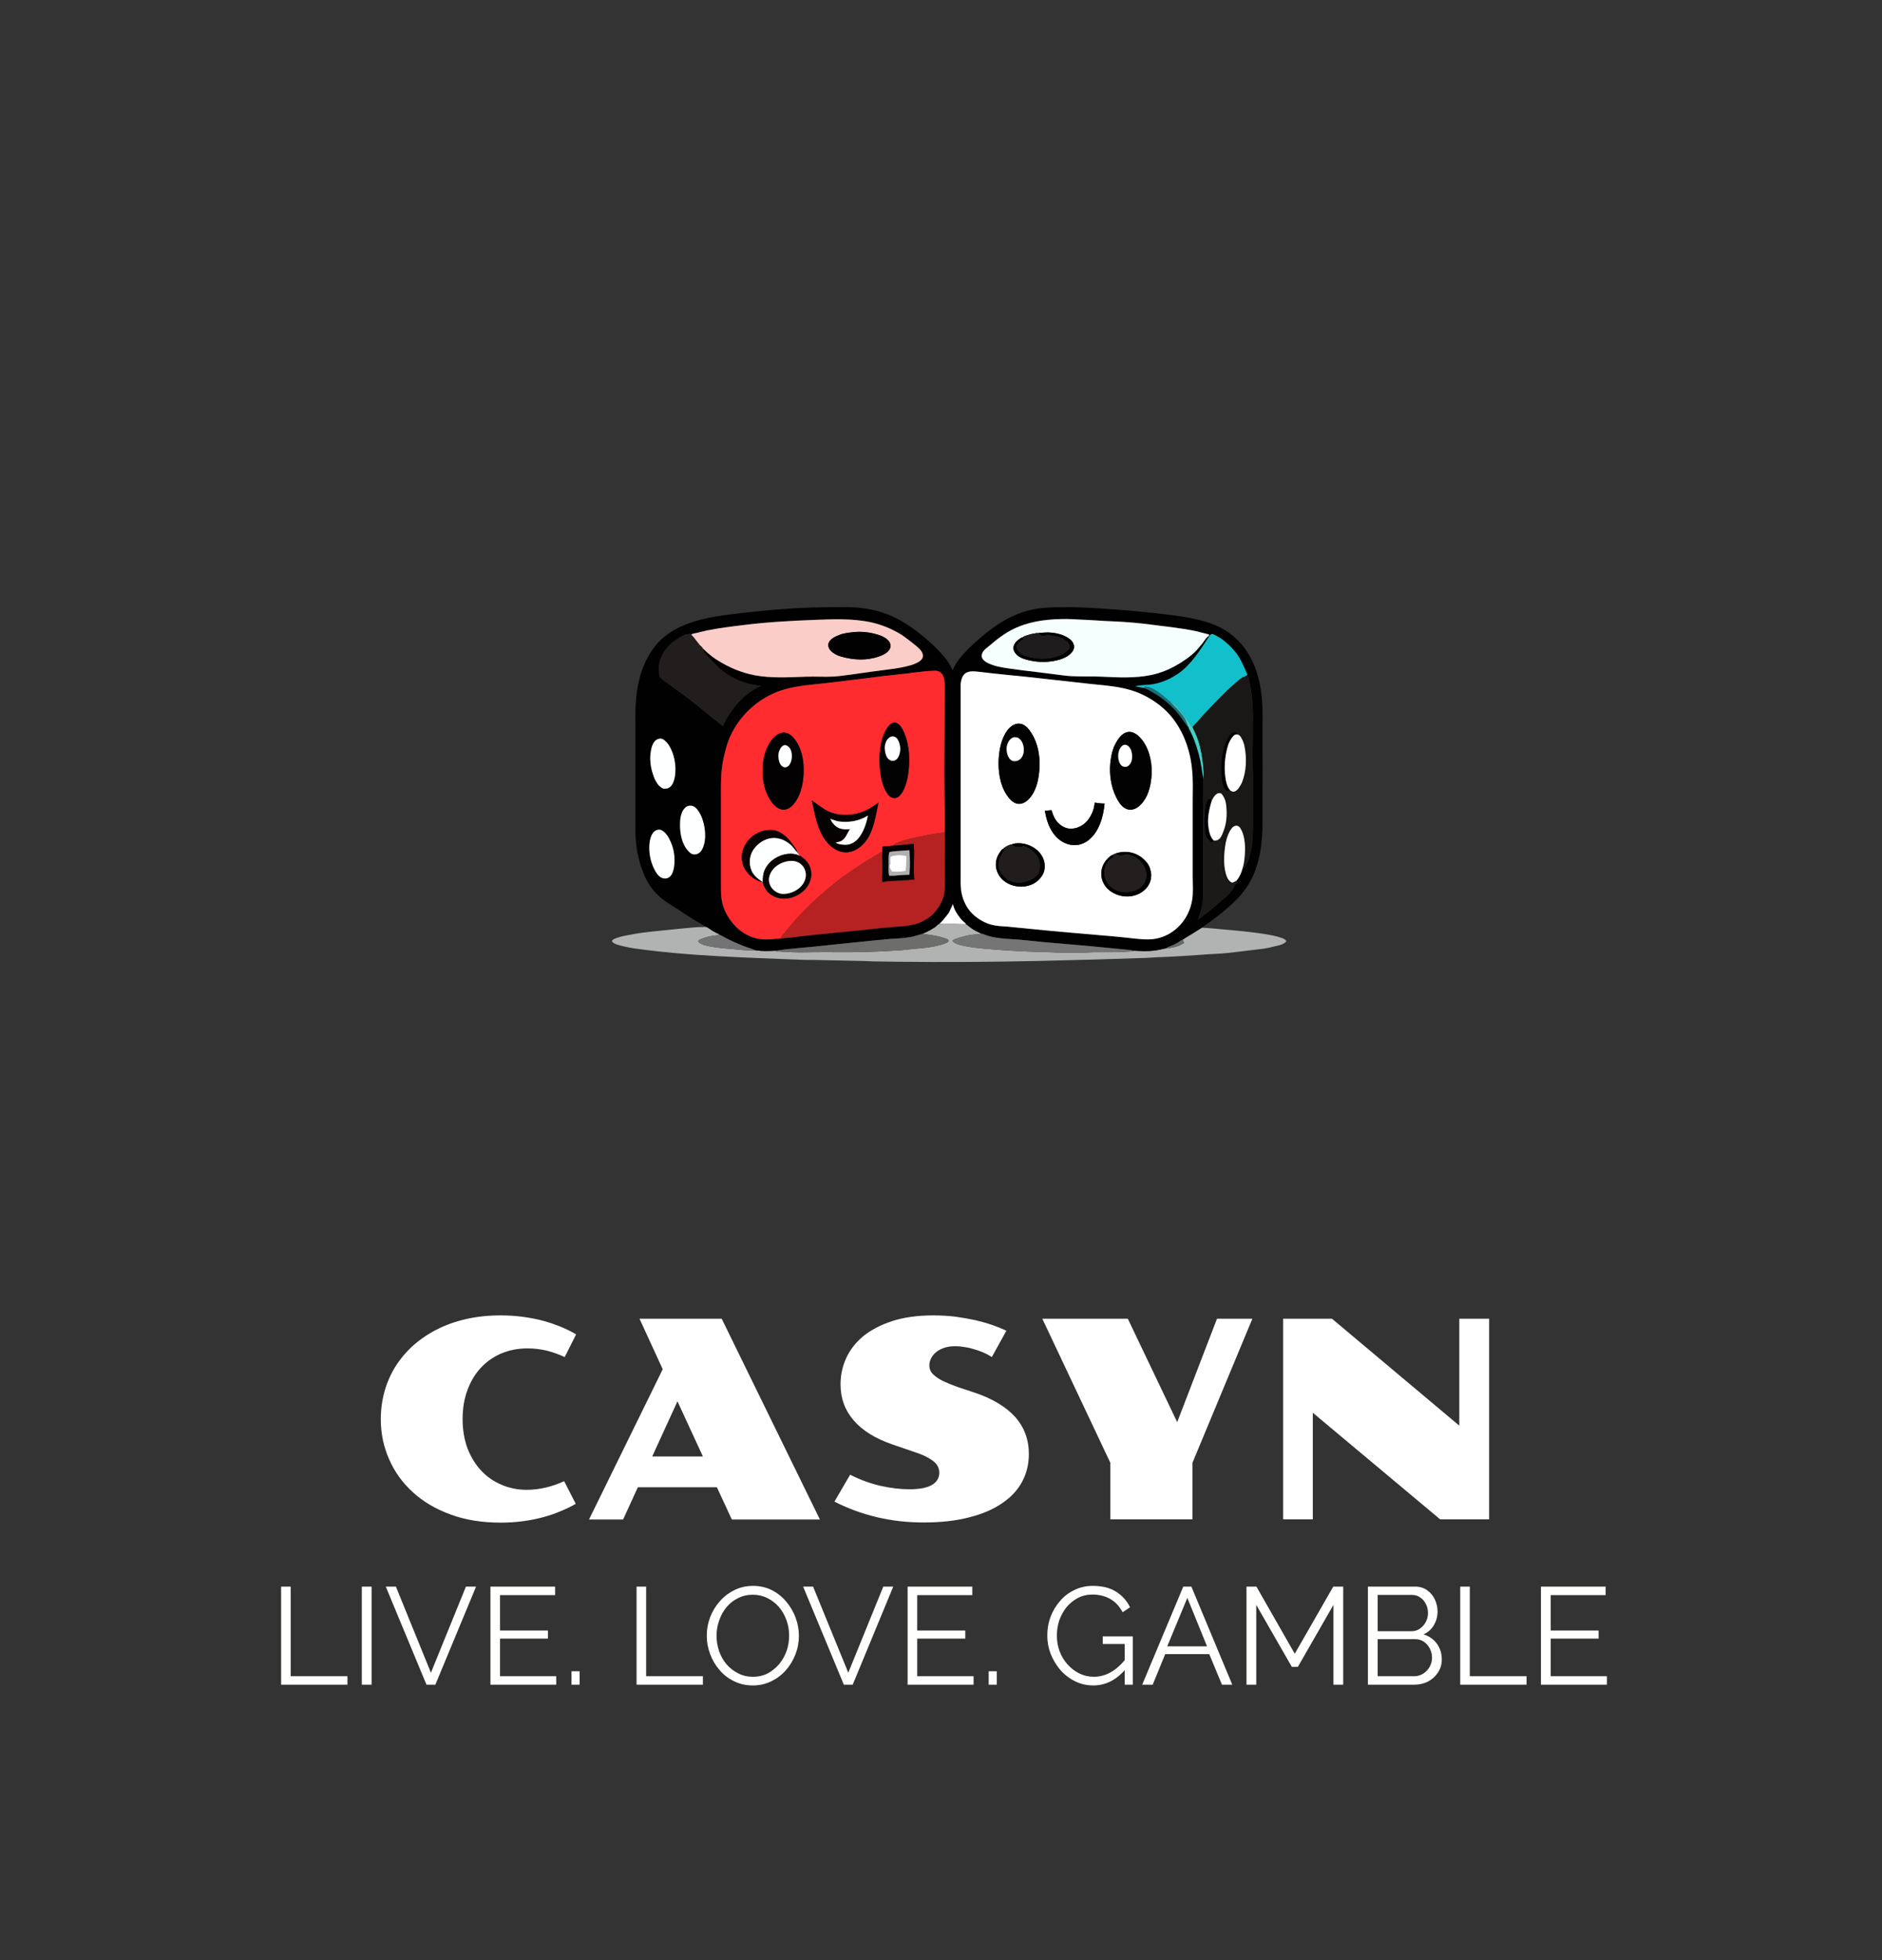 <svg xmlns="http://www.w3.org/2000/svg" version="1.1" xmlns:xlink="http://www.w3.org/1999/xlink" xmlns:svgjs="http://svgjs.dev/svgjs" viewBox="0 0 8.753 9.111"><rect x="0" y="0" width="8.753" height="9.111" fill="#333333" stroke="none"/><g transform="matrix(0.857,0,0,0.857,1.25,6.114)"><g clip-path="url(#SvgjsClipPath3073)"><g clip-path="url(#SvgjsClipPath307165b4c124-1628-4204-9d92-28808ae5f228)"><path d=" M 0.949 -5.645 C 0.95 -5.645 0.951 -5.645 0.951 -5.645 C 1.079 -5.643 1.208 -5.645 1.336 -5.645 C 1.597 -5.645 1.857 -5.645 2.118 -5.645 C 2.895 -5.645 3.672 -5.645 4.45 -5.645 C 4.873 -5.645 5.296 -5.645 5.719 -5.645 C 5.86 -5.645 6 -5.645 6.141 -5.645 C 6.186 -5.645 6.232 -5.645 6.278 -5.645 C 6.3 -5.645 6.323 -5.643 6.345 -5.645 C 6.342 -5.607 6.344 -5.567 6.344 -5.529 C 6.344 -5.453 6.344 -5.378 6.344 -5.302 C 6.344 -5.073 6.344 -4.845 6.344 -4.616 C 6.344 -3.924 6.344 -3.233 6.344 -2.542 C 6.345 -2.028 6.344 -1.515 6.344 -1.002 C 6.345 -0.833 6.344 -0.664 6.344 -0.496 C 6.344 -0.441 6.344 -0.386 6.344 -0.331 C 6.344 -0.313 6.344 -0.295 6.344 -0.276 C 6.344 -0.268 6.344 -0.258 6.345 -0.25 C 6.324 -0.252 6.302 -0.25 6.281 -0.25 C 6.239 -0.25 6.196 -0.25 6.153 -0.25 C 6.021 -0.25 5.89 -0.25 5.758 -0.25 C 5.356 -0.25 4.954 -0.25 4.552 -0.25 C 3.758 -0.25 2.965 -0.25 2.172 -0.25 C 1.765 -0.25 1.357 -0.251 0.95 -0.25 C 0.948 -0.298 0.95 -0.346 0.95 -0.394 C 0.95 -0.488 0.95 -0.583 0.95 -0.677 C 0.95 -0.961 0.95 -1.245 0.95 -1.528 C 0.95 -2.377 0.95 -3.225 0.95 -4.073 C 0.95 -4.441 0.95 -4.808 0.95 -5.176 C 0.95 -5.285 0.95 -5.395 0.95 -5.504 C 0.95 -5.537 0.95 -5.57 0.95 -5.603 C 0.95 -5.612 0.95 -5.621 0.95 -5.631 C 0.95 -5.635 0.951 -5.641 0.949 -5.645 Z M 5.066 -2.103 C 5.067 -2.107 5.071 -2.108 5.074 -2.11 C 5.081 -2.114 5.087 -2.119 5.093 -2.124 C 5.119 -2.142 5.144 -2.161 5.169 -2.181 C 5.214 -2.218 5.259 -2.257 5.294 -2.304 C 5.314 -2.33 5.33 -2.359 5.344 -2.389 C 5.351 -2.404 5.356 -2.421 5.361 -2.437 C 5.397 -2.542 5.393 -2.653 5.393 -2.763 C 5.393 -2.901 5.394 -3.039 5.393 -3.177 C 5.393 -3.227 5.395 -3.277 5.391 -3.327 C 5.386 -3.401 5.371 -3.478 5.339 -3.546 C 5.323 -3.579 5.304 -3.611 5.28 -3.639 C 5.253 -3.67 5.222 -3.697 5.187 -3.718 C 5.105 -3.767 5.008 -3.783 4.915 -3.796 C 4.879 -3.801 4.843 -3.805 4.807 -3.809 C 4.709 -3.82 4.611 -3.828 4.512 -3.834 C 4.455 -3.838 4.397 -3.841 4.339 -3.841 C 4.308 -3.84 4.278 -3.842 4.247 -3.84 C 4.195 -3.838 4.142 -3.831 4.092 -3.814 C 3.996 -3.783 3.911 -3.72 3.837 -3.653 C 3.797 -3.616 3.754 -3.576 3.726 -3.529 C 3.72 -3.519 3.716 -3.509 3.711 -3.498 C 3.696 -3.536 3.672 -3.566 3.645 -3.595 C 3.615 -3.627 3.584 -3.657 3.55 -3.684 C 3.484 -3.738 3.41 -3.787 3.328 -3.813 C 3.281 -3.828 3.232 -3.836 3.182 -3.84 C 3.138 -3.843 3.094 -3.841 3.05 -3.841 C 2.879 -3.841 2.708 -3.826 2.539 -3.806 C 2.388 -3.788 2.22 -3.764 2.111 -3.647 C 2.09 -3.623 2.071 -3.596 2.056 -3.568 C 2.013 -3.489 1.996 -3.4 1.991 -3.311 C 1.988 -3.264 1.99 -3.216 1.99 -3.169 C 1.99 -3.02 1.99 -2.871 1.99 -2.723 C 1.99 -2.684 1.989 -2.645 1.99 -2.606 C 1.993 -2.542 2.004 -2.476 2.027 -2.416 C 2.035 -2.394 2.044 -2.372 2.056 -2.351 C 2.073 -2.321 2.095 -2.294 2.121 -2.271 C 2.151 -2.244 2.187 -2.223 2.221 -2.202 C 2.238 -2.191 2.255 -2.179 2.272 -2.168 C 2.296 -2.153 2.32 -2.138 2.345 -2.124 C 2.352 -2.12 2.359 -2.116 2.366 -2.112 C 2.368 -2.111 2.371 -2.11 2.372 -2.107 C 2.354 -2.105 2.336 -2.107 2.317 -2.105 C 2.278 -2.102 2.239 -2.098 2.2 -2.094 C 2.126 -2.086 2.053 -2.081 1.98 -2.068 C 1.949 -2.062 1.918 -2.058 1.888 -2.047 C 1.88 -2.044 1.862 -2.039 1.863 -2.028 C 1.871 -2.016 1.891 -2.011 1.904 -2.007 C 1.938 -1.998 1.973 -1.991 2.009 -1.987 C 2.148 -1.968 2.287 -1.957 2.427 -1.949 C 2.579 -1.94 2.73 -1.935 2.882 -1.929 C 2.905 -1.928 2.929 -1.928 2.952 -1.928 C 3.045 -1.926 3.137 -1.924 3.23 -1.922 C 3.246 -1.922 3.262 -1.92 3.278 -1.92 C 3.326 -1.92 3.374 -1.918 3.421 -1.918 C 3.669 -1.915 3.917 -1.917 4.165 -1.922 C 4.354 -1.926 4.544 -1.932 4.734 -1.938 C 4.761 -1.938 4.787 -1.941 4.814 -1.942 C 4.897 -1.945 4.98 -1.95 5.062 -1.956 C 5.111 -1.96 5.16 -1.961 5.209 -1.966 C 5.262 -1.973 5.315 -1.978 5.367 -1.985 C 5.395 -1.988 5.425 -1.992 5.452 -2 C 5.471 -2.005 5.491 -2.007 5.508 -2.017 C 5.511 -2.019 5.523 -2.026 5.522 -2.03 C 5.517 -2.041 5.502 -2.046 5.491 -2.049 C 5.464 -2.059 5.435 -2.063 5.407 -2.068 C 5.325 -2.081 5.243 -2.088 5.161 -2.095 C 5.138 -2.098 5.116 -2.099 5.094 -2.101 C 5.085 -2.102 5.075 -2.101 5.066 -2.103 Z" fill="#777a7f" transform="matrix(1,0,0,1,0,0)" fill-rule="evenodd" opacity="0"></path></g><g clip-path="url(#SvgjsClipPath307165b4c124-1628-4204-9d92-28808ae5f228)"><path d=" M 2.372 -2.107 C 2.38 -2.106 2.387 -2.1 2.393 -2.096 C 2.404 -2.088 2.416 -2.081 2.428 -2.075 C 2.433 -2.072 2.444 -2.069 2.446 -2.064 C 2.444 -2.061 2.441 -2.062 2.438 -2.062 C 2.432 -2.062 2.427 -2.061 2.421 -2.06 C 2.398 -2.058 2.376 -2.052 2.354 -2.044 C 2.347 -2.042 2.327 -2.036 2.332 -2.025 C 2.35 -2.009 2.379 -2.004 2.402 -2 C 2.457 -1.99 2.512 -1.988 2.567 -1.982 C 2.586 -1.98 2.605 -1.979 2.624 -1.979 C 2.629 -1.979 2.639 -1.977 2.643 -1.98 C 2.679 -1.975 2.715 -1.976 2.751 -1.978 C 2.755 -1.97 2.761 -1.974 2.767 -1.974 C 2.778 -1.974 2.789 -1.972 2.799 -1.972 C 2.851 -1.968 2.905 -1.969 2.957 -1.97 C 3.06 -1.971 3.162 -1.968 3.265 -1.972 C 3.322 -1.974 3.379 -1.977 3.436 -1.981 C 3.462 -1.983 3.488 -1.987 3.513 -1.989 C 3.558 -1.992 3.605 -1.998 3.648 -2.01 C 3.659 -2.013 3.67 -2.017 3.68 -2.022 C 3.684 -2.024 3.688 -2.027 3.69 -2.031 C 3.69 -2.041 3.669 -2.045 3.661 -2.048 C 3.635 -2.057 3.606 -2.061 3.579 -2.065 C 3.573 -2.066 3.566 -2.067 3.56 -2.068 C 3.556 -2.068 3.553 -2.068 3.552 -2.071 C 3.558 -2.075 3.566 -2.077 3.573 -2.081 C 3.587 -2.088 3.601 -2.096 3.615 -2.105 C 3.623 -2.111 3.633 -2.124 3.643 -2.125 C 3.69 -2.127 3.736 -2.122 3.783 -2.122 C 3.789 -2.12 3.795 -2.113 3.801 -2.109 C 3.812 -2.1 3.824 -2.092 3.837 -2.085 C 3.844 -2.082 3.851 -2.078 3.858 -2.075 C 3.86 -2.074 3.87 -2.07 3.867 -2.07 C 3.847 -2.066 3.827 -2.066 3.807 -2.063 C 3.788 -2.06 3.77 -2.055 3.752 -2.05 C 3.742 -2.047 3.732 -2.044 3.723 -2.04 C 3.719 -2.038 3.714 -2.036 3.711 -2.032 C 3.713 -2.027 3.717 -2.024 3.722 -2.021 C 3.732 -2.015 3.744 -2.011 3.755 -2.008 C 3.8 -1.997 3.848 -1.992 3.894 -1.988 C 4.008 -1.978 4.121 -1.972 4.234 -1.97 C 4.256 -1.97 4.278 -1.967 4.3 -1.967 C 4.338 -1.967 4.376 -1.967 4.413 -1.967 C 4.437 -1.967 4.46 -1.97 4.483 -1.97 C 4.537 -1.97 4.591 -1.969 4.644 -1.972 C 4.658 -1.973 4.671 -1.973 4.685 -1.975 C 4.687 -1.976 4.695 -1.976 4.696 -1.978 C 4.734 -1.976 4.772 -1.974 4.809 -1.979 C 4.823 -1.981 4.837 -1.984 4.851 -1.987 C 4.858 -1.988 4.865 -1.992 4.871 -1.99 C 4.896 -1.993 4.921 -1.997 4.944 -2.007 C 4.95 -2.01 4.955 -2.013 4.96 -2.016 C 4.963 -2.017 4.965 -2.018 4.967 -2.02 C 4.965 -2.026 4.963 -2.032 4.96 -2.038 C 4.983 -2.054 5.007 -2.066 5.029 -2.081 C 5.037 -2.086 5.044 -2.091 5.052 -2.095 C 5.057 -2.098 5.06 -2.102 5.066 -2.103 C 5.075 -2.101 5.085 -2.102 5.094 -2.101 C 5.116 -2.099 5.138 -2.098 5.161 -2.095 C 5.243 -2.088 5.325 -2.081 5.407 -2.068 C 5.435 -2.063 5.464 -2.059 5.491 -2.049 C 5.502 -2.046 5.517 -2.041 5.522 -2.03 C 5.523 -2.026 5.511 -2.019 5.508 -2.017 C 5.491 -2.007 5.471 -2.005 5.452 -2 C 5.425 -1.992 5.395 -1.988 5.367 -1.985 C 5.315 -1.978 5.262 -1.973 5.209 -1.966 C 5.16 -1.961 5.111 -1.96 5.062 -1.956 C 4.98 -1.95 4.897 -1.945 4.814 -1.942 C 4.787 -1.941 4.761 -1.938 4.734 -1.938 C 4.544 -1.932 4.354 -1.926 4.165 -1.922 C 3.917 -1.917 3.669 -1.915 3.421 -1.918 C 3.374 -1.918 3.326 -1.92 3.278 -1.92 C 3.262 -1.92 3.246 -1.922 3.23 -1.922 C 3.137 -1.924 3.045 -1.926 2.952 -1.928 C 2.929 -1.928 2.905 -1.928 2.882 -1.929 C 2.73 -1.935 2.579 -1.94 2.427 -1.949 C 2.287 -1.957 2.148 -1.968 2.009 -1.987 C 1.973 -1.991 1.938 -1.998 1.904 -2.007 C 1.891 -2.011 1.871 -2.016 1.863 -2.028 C 1.862 -2.039 1.88 -2.044 1.888 -2.047 C 1.918 -2.058 1.949 -2.062 1.98 -2.068 C 2.053 -2.081 2.126 -2.086 2.2 -2.094 C 2.239 -2.098 2.278 -2.102 2.317 -2.105 C 2.336 -2.107 2.354 -2.105 2.372 -2.107 Z" fill="#b0b3b1" transform="matrix(1,0,0,1,0,0)" fill-rule="evenodd"></path></g><g clip-path="url(#SvgjsClipPath307165b4c124-1628-4204-9d92-28808ae5f228)"><path d=" M 5.066 -2.103 C 5.06 -2.102 5.057 -2.098 5.052 -2.095 C 5.044 -2.091 5.037 -2.086 5.029 -2.081 C 5.007 -2.066 4.983 -2.054 4.96 -2.038 C 4.95 -2.034 4.94 -2.026 4.93 -2.02 C 4.918 -2.013 4.905 -2.007 4.892 -2.002 C 4.887 -2 4.871 -1.996 4.871 -1.99 C 4.865 -1.992 4.858 -1.988 4.851 -1.987 C 4.837 -1.984 4.823 -1.981 4.809 -1.979 C 4.772 -1.974 4.734 -1.976 4.696 -1.978 C 4.692 -1.978 4.688 -1.98 4.684 -1.98 C 4.67 -1.983 4.655 -1.983 4.641 -1.985 C 4.603 -1.989 4.565 -1.992 4.527 -1.996 C 4.418 -2.007 4.31 -2.015 4.201 -2.025 C 4.142 -2.031 4.084 -2.038 4.025 -2.041 C 3.99 -2.043 3.955 -2.046 3.921 -2.054 C 3.91 -2.056 3.899 -2.06 3.888 -2.064 C 3.882 -2.066 3.874 -2.07 3.867 -2.07 C 3.87 -2.07 3.86 -2.074 3.858 -2.075 C 3.851 -2.078 3.844 -2.082 3.837 -2.085 C 3.824 -2.092 3.812 -2.1 3.801 -2.109 C 3.795 -2.113 3.789 -2.12 3.783 -2.122 C 3.783 -2.125 3.779 -2.128 3.777 -2.13 C 3.77 -2.136 3.763 -2.142 3.757 -2.149 C 3.737 -2.174 3.719 -2.2 3.713 -2.231 C 3.706 -2.217 3.7 -2.202 3.693 -2.188 C 3.687 -2.177 3.678 -2.167 3.67 -2.157 C 3.663 -2.148 3.656 -2.14 3.648 -2.132 C 3.647 -2.131 3.64 -2.125 3.64 -2.124 C 3.64 -2.123 3.642 -2.125 3.643 -2.125 C 3.633 -2.124 3.623 -2.111 3.615 -2.105 C 3.601 -2.096 3.587 -2.088 3.573 -2.081 C 3.566 -2.077 3.558 -2.075 3.552 -2.071 C 3.528 -2.064 3.505 -2.056 3.482 -2.052 C 3.446 -2.045 3.41 -2.044 3.375 -2.042 C 3.323 -2.038 3.272 -2.032 3.221 -2.027 C 3.134 -2.019 3.047 -2.009 2.96 -2 C 2.908 -1.995 2.855 -1.991 2.803 -1.985 C 2.786 -1.983 2.769 -1.98 2.751 -1.978 C 2.715 -1.976 2.679 -1.975 2.643 -1.98 C 2.636 -1.982 2.628 -1.985 2.621 -1.988 C 2.582 -2 2.545 -2.016 2.508 -2.033 C 2.495 -2.039 2.482 -2.046 2.469 -2.053 C 2.462 -2.057 2.454 -2.062 2.446 -2.064 C 2.444 -2.069 2.433 -2.072 2.428 -2.075 C 2.416 -2.081 2.404 -2.088 2.393 -2.096 C 2.387 -2.1 2.38 -2.106 2.372 -2.107 C 2.371 -2.11 2.368 -2.111 2.366 -2.112 C 2.359 -2.116 2.352 -2.12 2.345 -2.124 C 2.32 -2.138 2.296 -2.153 2.272 -2.168 C 2.255 -2.179 2.238 -2.191 2.221 -2.202 C 2.187 -2.223 2.151 -2.244 2.121 -2.271 C 2.095 -2.294 2.073 -2.321 2.056 -2.351 C 2.044 -2.372 2.035 -2.394 2.027 -2.416 C 2.004 -2.476 1.993 -2.542 1.99 -2.606 C 1.989 -2.645 1.99 -2.684 1.99 -2.723 C 1.99 -2.871 1.99 -3.02 1.99 -3.169 C 1.99 -3.216 1.988 -3.264 1.991 -3.311 C 1.996 -3.4 2.013 -3.489 2.056 -3.568 C 2.071 -3.596 2.09 -3.623 2.111 -3.647 C 2.22 -3.764 2.388 -3.788 2.539 -3.806 C 2.708 -3.826 2.879 -3.841 3.05 -3.841 C 3.094 -3.841 3.138 -3.843 3.182 -3.84 C 3.232 -3.836 3.281 -3.828 3.328 -3.813 C 3.41 -3.787 3.484 -3.738 3.55 -3.684 C 3.584 -3.657 3.615 -3.627 3.645 -3.595 C 3.672 -3.566 3.696 -3.536 3.711 -3.498 C 3.716 -3.509 3.72 -3.519 3.726 -3.529 C 3.754 -3.576 3.797 -3.616 3.837 -3.653 C 3.911 -3.72 3.996 -3.783 4.092 -3.814 C 4.142 -3.831 4.195 -3.838 4.247 -3.84 C 4.278 -3.842 4.308 -3.84 4.339 -3.841 C 4.397 -3.841 4.455 -3.838 4.512 -3.834 C 4.611 -3.828 4.709 -3.82 4.807 -3.809 C 4.843 -3.805 4.879 -3.801 4.915 -3.796 C 5.008 -3.783 5.105 -3.767 5.187 -3.718 C 5.222 -3.697 5.253 -3.67 5.28 -3.639 C 5.304 -3.611 5.323 -3.579 5.339 -3.546 C 5.371 -3.478 5.386 -3.401 5.391 -3.327 C 5.395 -3.277 5.393 -3.227 5.393 -3.177 C 5.394 -3.039 5.393 -2.901 5.393 -2.763 C 5.393 -2.653 5.397 -2.542 5.361 -2.437 C 5.356 -2.421 5.351 -2.404 5.344 -2.389 C 5.33 -2.359 5.314 -2.33 5.294 -2.304 C 5.259 -2.257 5.214 -2.218 5.169 -2.181 C 5.144 -2.161 5.119 -2.142 5.093 -2.124 C 5.087 -2.119 5.081 -2.114 5.074 -2.11 C 5.071 -2.108 5.067 -2.107 5.066 -2.103 Z M 2.065 -2.536 C 2.065 -2.499 2.073 -2.461 2.089 -2.427 C 2.096 -2.412 2.105 -2.395 2.118 -2.383 C 2.138 -2.364 2.169 -2.364 2.185 -2.389 C 2.199 -2.412 2.202 -2.443 2.202 -2.469 C 2.202 -2.506 2.194 -2.543 2.177 -2.577 C 2.17 -2.593 2.16 -2.609 2.147 -2.621 C 2.142 -2.625 2.137 -2.629 2.131 -2.632 C 2.112 -2.639 2.094 -2.63 2.083 -2.614 C 2.069 -2.592 2.065 -2.562 2.065 -2.536 Z M 2.072 -3.049 C 2.067 -3.011 2.073 -2.971 2.085 -2.935 C 2.09 -2.918 2.097 -2.901 2.108 -2.886 C 2.112 -2.879 2.118 -2.872 2.125 -2.867 C 2.129 -2.863 2.134 -2.86 2.139 -2.858 C 2.144 -2.856 2.15 -2.856 2.156 -2.857 C 2.188 -2.86 2.199 -2.895 2.204 -2.923 C 2.213 -2.979 2.202 -3.044 2.171 -3.093 C 2.166 -3.1 2.161 -3.107 2.154 -3.113 C 2.15 -3.118 2.144 -3.122 2.139 -3.125 C 2.123 -3.133 2.104 -3.125 2.094 -3.113 C 2.079 -3.095 2.075 -3.071 2.072 -3.049 Z M 2.357 -3.616 C 2.357 -3.616 2.362 -3.612 2.363 -3.611 C 2.37 -3.604 2.376 -3.598 2.383 -3.592 C 2.401 -3.577 2.419 -3.563 2.439 -3.551 C 2.5 -3.513 2.565 -3.486 2.636 -3.472 C 2.728 -3.455 2.822 -3.461 2.914 -3.464 C 2.966 -3.466 3.017 -3.462 3.069 -3.465 C 3.11 -3.468 3.15 -3.475 3.191 -3.48 C 3.24 -3.487 3.289 -3.494 3.337 -3.5 C 3.373 -3.504 3.408 -3.509 3.443 -3.516 C 3.463 -3.521 3.484 -3.525 3.504 -3.533 C 3.521 -3.54 3.549 -3.553 3.55 -3.575 C 3.551 -3.6 3.531 -3.615 3.515 -3.63 C 3.506 -3.637 3.498 -3.644 3.49 -3.65 C 3.471 -3.664 3.453 -3.679 3.433 -3.692 C 3.383 -3.723 3.327 -3.746 3.269 -3.759 C 3.166 -3.781 3.06 -3.776 2.956 -3.772 C 2.829 -3.767 2.701 -3.76 2.575 -3.744 C 2.509 -3.736 2.444 -3.728 2.379 -3.715 C 2.36 -3.711 2.343 -3.706 2.325 -3.702 C 2.314 -3.699 2.302 -3.698 2.293 -3.694 C 2.287 -3.697 2.277 -3.695 2.27 -3.694 C 2.25 -3.69 2.23 -3.677 2.214 -3.666 C 2.203 -3.658 2.192 -3.651 2.182 -3.642 C 2.152 -3.615 2.128 -3.577 2.12 -3.538 C 2.117 -3.52 2.117 -3.501 2.119 -3.483 C 2.119 -3.477 2.119 -3.47 2.122 -3.464 C 2.127 -3.457 2.135 -3.451 2.142 -3.445 C 2.157 -3.433 2.174 -3.422 2.19 -3.41 C 2.257 -3.363 2.322 -3.312 2.386 -3.259 C 2.404 -3.244 2.423 -3.229 2.442 -3.214 C 2.448 -3.209 2.454 -3.204 2.46 -3.2 C 2.461 -3.199 2.463 -3.196 2.465 -3.196 C 2.472 -3.217 2.485 -3.238 2.497 -3.257 C 2.521 -3.296 2.552 -3.332 2.587 -3.362 C 2.604 -3.376 2.622 -3.388 2.641 -3.4 C 2.648 -3.404 2.654 -3.407 2.66 -3.41 C 2.662 -3.411 2.663 -3.412 2.665 -3.412 C 2.67 -3.414 2.671 -3.413 2.67 -3.415 C 2.605 -3.419 2.536 -3.444 2.482 -3.481 C 2.457 -3.498 2.435 -3.519 2.414 -3.541 C 2.398 -3.558 2.377 -3.575 2.365 -3.594 C 2.362 -3.598 2.362 -3.602 2.36 -3.605 C 2.358 -3.608 2.355 -3.609 2.355 -3.611 C 2.355 -3.613 2.356 -3.614 2.357 -3.616 Z M 2.232 -2.664 C 2.231 -2.615 2.242 -2.555 2.277 -2.518 C 2.282 -2.513 2.288 -2.507 2.294 -2.504 C 2.311 -2.495 2.332 -2.502 2.344 -2.516 C 2.361 -2.537 2.367 -2.568 2.368 -2.595 C 2.369 -2.633 2.362 -2.671 2.348 -2.706 C 2.34 -2.723 2.331 -2.74 2.317 -2.753 C 2.297 -2.771 2.269 -2.768 2.253 -2.746 C 2.236 -2.723 2.232 -2.692 2.232 -2.664 Z M 2.78 -2.045 C 2.834 -2.048 2.887 -2.057 2.941 -2.062 C 3.035 -2.072 3.129 -2.081 3.223 -2.09 C 3.271 -2.095 3.318 -2.101 3.366 -2.105 C 3.415 -2.109 3.467 -2.11 3.514 -2.124 C 3.548 -2.134 3.578 -2.152 3.604 -2.176 C 3.615 -2.187 3.626 -2.201 3.635 -2.214 C 3.649 -2.236 3.66 -2.259 3.665 -2.284 C 3.667 -2.296 3.667 -2.307 3.668 -2.319 C 3.669 -2.347 3.669 -2.376 3.669 -2.405 C 3.668 -2.476 3.671 -2.547 3.668 -2.618 C 3.67 -2.621 3.668 -2.627 3.668 -2.63 C 3.669 -2.643 3.668 -2.656 3.668 -2.669 C 3.669 -2.716 3.668 -2.763 3.667 -2.81 C 3.665 -2.97 3.667 -3.129 3.668 -3.288 C 3.668 -3.309 3.667 -3.329 3.668 -3.35 C 3.668 -3.376 3.67 -3.403 3.668 -3.429 C 3.667 -3.45 3.662 -3.475 3.644 -3.488 C 3.632 -3.497 3.62 -3.497 3.605 -3.496 C 3.59 -3.496 3.575 -3.494 3.56 -3.493 C 3.526 -3.49 3.493 -3.485 3.46 -3.481 C 3.42 -3.476 3.379 -3.473 3.339 -3.468 C 3.236 -3.454 3.133 -3.443 3.03 -3.43 C 2.954 -3.421 2.876 -3.417 2.802 -3.396 C 2.684 -3.363 2.583 -3.283 2.523 -3.177 C 2.498 -3.135 2.483 -3.087 2.472 -3.039 C 2.464 -3.004 2.458 -2.968 2.456 -2.932 C 2.453 -2.888 2.454 -2.844 2.454 -2.8 C 2.454 -2.696 2.454 -2.593 2.454 -2.489 C 2.454 -2.44 2.454 -2.392 2.454 -2.343 C 2.454 -2.296 2.453 -2.251 2.471 -2.206 C 2.501 -2.13 2.565 -2.064 2.646 -2.045 C 2.679 -2.037 2.712 -2.038 2.746 -2.042 C 2.757 -2.043 2.768 -2.043 2.78 -2.045 Z M 3.756 -3.433 C 3.754 -3.421 3.755 -3.408 3.755 -3.395 C 3.755 -3.373 3.755 -3.352 3.755 -3.33 C 3.755 -3.263 3.755 -3.197 3.755 -3.13 C 3.755 -2.927 3.755 -2.725 3.755 -2.522 C 3.755 -2.478 3.755 -2.435 3.755 -2.391 C 3.755 -2.363 3.754 -2.336 3.757 -2.308 C 3.763 -2.26 3.784 -2.212 3.819 -2.178 C 3.85 -2.148 3.889 -2.126 3.93 -2.117 C 3.955 -2.111 3.979 -2.111 4.004 -2.109 C 4.048 -2.104 4.092 -2.101 4.136 -2.096 C 4.284 -2.081 4.432 -2.069 4.58 -2.056 C 4.619 -2.052 4.658 -2.049 4.697 -2.044 C 4.736 -2.04 4.775 -2.036 4.814 -2.043 C 4.919 -2.063 4.994 -2.15 5.011 -2.252 C 5.018 -2.293 5.014 -2.336 5.014 -2.377 C 5.014 -2.447 5.014 -2.517 5.014 -2.587 C 5.014 -2.653 5.014 -2.72 5.014 -2.786 C 5.014 -2.846 5.017 -2.907 5.01 -2.967 C 4.998 -3.084 4.95 -3.205 4.862 -3.286 C 4.833 -3.313 4.8 -3.336 4.765 -3.355 C 4.734 -3.372 4.701 -3.385 4.668 -3.394 C 4.593 -3.415 4.515 -3.418 4.439 -3.427 C 4.291 -3.443 4.144 -3.461 3.996 -3.475 C 3.951 -3.479 3.905 -3.485 3.86 -3.49 C 3.83 -3.493 3.792 -3.5 3.771 -3.473 C 3.767 -3.468 3.764 -3.463 3.762 -3.457 C 3.759 -3.449 3.757 -3.442 3.756 -3.433 Z M 3.87 -3.585 C 3.862 -3.552 3.906 -3.535 3.93 -3.527 C 3.961 -3.516 3.995 -3.512 4.028 -3.507 C 4.072 -3.501 4.117 -3.495 4.162 -3.49 C 4.204 -3.485 4.247 -3.479 4.29 -3.474 C 4.312 -3.471 4.334 -3.468 4.357 -3.467 C 4.412 -3.464 4.468 -3.467 4.524 -3.464 C 4.613 -3.46 4.704 -3.455 4.792 -3.474 C 4.838 -3.484 4.882 -3.501 4.924 -3.525 C 4.963 -3.547 5.003 -3.574 5.035 -3.607 C 5.046 -3.619 5.056 -3.632 5.067 -3.645 C 5.075 -3.655 5.082 -3.667 5.091 -3.677 C 5.094 -3.68 5.103 -3.685 5.104 -3.69 C 5.104 -3.694 5.091 -3.696 5.087 -3.697 C 5.069 -3.702 5.05 -3.706 5.032 -3.711 C 4.953 -3.728 4.873 -3.735 4.793 -3.746 C 4.726 -3.755 4.657 -3.761 4.588 -3.764 C 4.525 -3.766 4.462 -3.772 4.398 -3.774 C 4.375 -3.775 4.352 -3.777 4.33 -3.777 C 4.242 -3.777 4.151 -3.769 4.069 -3.735 C 4.013 -3.713 3.962 -3.676 3.917 -3.637 C 3.9 -3.622 3.875 -3.608 3.87 -3.585 Z M 4.75 -3.403 C 4.767 -3.397 4.782 -3.388 4.798 -3.379 C 4.845 -3.353 4.889 -3.316 4.925 -3.276 C 4.943 -3.255 4.959 -3.232 4.975 -3.21 C 4.979 -3.204 4.983 -3.199 4.987 -3.194 C 4.988 -3.192 4.99 -3.189 4.992 -3.19 C 4.992 -3.183 4.998 -3.175 5.001 -3.169 C 5.009 -3.152 5.017 -3.136 5.023 -3.119 C 5.042 -3.07 5.055 -3.018 5.063 -2.967 C 5.065 -2.954 5.066 -2.941 5.069 -2.928 C 5.07 -2.922 5.073 -2.911 5.071 -2.905 C 5.07 -2.906 5.071 -2.905 5.071 -2.903 C 5.071 -2.902 5.07 -2.9 5.07 -2.898 C 5.07 -2.893 5.07 -2.889 5.07 -2.884 C 5.07 -2.869 5.07 -2.855 5.07 -2.84 C 5.07 -2.809 5.069 -2.777 5.07 -2.745 C 5.071 -2.734 5.069 -2.722 5.072 -2.71 C 5.07 -2.708 5.071 -2.701 5.071 -2.698 C 5.071 -2.688 5.07 -2.678 5.071 -2.668 C 5.071 -2.63 5.071 -2.592 5.071 -2.554 C 5.071 -2.501 5.07 -2.447 5.071 -2.394 C 5.072 -2.361 5.071 -2.329 5.071 -2.296 C 5.07 -2.277 5.071 -2.258 5.068 -2.24 C 5.064 -2.209 5.054 -2.176 5.042 -2.147 C 5.054 -2.154 5.064 -2.163 5.075 -2.171 C 5.086 -2.18 5.097 -2.188 5.108 -2.197 C 5.135 -2.218 5.16 -2.24 5.186 -2.263 C 5.206 -2.281 5.227 -2.301 5.239 -2.326 C 5.241 -2.33 5.243 -2.336 5.246 -2.34 C 5.25 -2.345 5.26 -2.344 5.254 -2.353 C 5.245 -2.366 5.265 -2.335 5.251 -2.357 C 5.252 -2.36 5.254 -2.361 5.256 -2.363 C 5.26 -2.368 5.263 -2.373 5.266 -2.378 C 5.275 -2.394 5.282 -2.412 5.286 -2.429 C 5.288 -2.429 5.289 -2.428 5.291 -2.428 C 5.294 -2.428 5.295 -2.431 5.299 -2.432 C 5.304 -2.432 5.302 -2.439 5.304 -2.443 C 5.311 -2.456 5.316 -2.47 5.321 -2.484 C 5.339 -2.543 5.341 -2.606 5.341 -2.666 C 5.341 -2.755 5.341 -2.843 5.341 -2.932 C 5.341 -2.948 5.339 -2.965 5.339 -2.982 C 5.339 -3.072 5.341 -3.162 5.341 -3.253 C 5.341 -3.307 5.336 -3.359 5.327 -3.413 C 5.325 -3.427 5.321 -3.44 5.318 -3.454 C 5.316 -3.46 5.315 -3.469 5.31 -3.473 C 5.312 -3.476 5.306 -3.485 5.305 -3.488 C 5.299 -3.504 5.292 -3.519 5.285 -3.533 C 5.278 -3.546 5.272 -3.56 5.264 -3.572 C 5.24 -3.61 5.207 -3.642 5.171 -3.669 C 5.16 -3.676 5.147 -3.683 5.135 -3.69 C 5.13 -3.692 5.123 -3.697 5.117 -3.695 C 5.11 -3.694 5.105 -3.685 5.101 -3.679 C 5.093 -3.666 5.084 -3.654 5.076 -3.641 C 5.045 -3.593 5.013 -3.549 4.972 -3.51 C 4.925 -3.466 4.862 -3.435 4.799 -3.423 C 4.767 -3.418 4.733 -3.42 4.702 -3.412 C 4.718 -3.408 4.734 -3.407 4.75 -3.403 Z" fill="#020102" transform="matrix(1,0,0,1,0,0)" fill-rule="evenodd"></path></g><g clip-path="url(#SvgjsClipPath307165b4c124-1628-4204-9d92-28808ae5f228)"><path d=" M 2.065 -2.536 C 2.065 -2.562 2.069 -2.592 2.083 -2.614 C 2.094 -2.63 2.112 -2.639 2.131 -2.632 C 2.137 -2.629 2.142 -2.625 2.147 -2.621 C 2.16 -2.609 2.17 -2.593 2.177 -2.577 C 2.194 -2.543 2.202 -2.506 2.202 -2.469 C 2.202 -2.443 2.199 -2.412 2.185 -2.389 C 2.169 -2.364 2.138 -2.364 2.118 -2.383 C 2.105 -2.395 2.096 -2.412 2.089 -2.427 C 2.073 -2.461 2.065 -2.499 2.065 -2.536 Z" fill="#feffff" transform="matrix(1,0,0,1,0,0)" fill-rule="evenodd"></path></g><g clip-path="url(#SvgjsClipPath307165b4c124-1628-4204-9d92-28808ae5f228)"><path d=" M 2.072 -3.049 C 2.075 -3.071 2.079 -3.095 2.094 -3.113 C 2.104 -3.125 2.123 -3.133 2.139 -3.125 C 2.144 -3.122 2.15 -3.118 2.154 -3.113 C 2.161 -3.107 2.166 -3.1 2.171 -3.093 C 2.202 -3.044 2.213 -2.979 2.204 -2.923 C 2.199 -2.895 2.188 -2.86 2.156 -2.857 C 2.15 -2.856 2.144 -2.856 2.139 -2.858 C 2.134 -2.86 2.129 -2.863 2.125 -2.867 C 2.118 -2.872 2.112 -2.879 2.108 -2.886 C 2.097 -2.901 2.09 -2.918 2.085 -2.935 C 2.073 -2.971 2.067 -3.011 2.072 -3.049 Z" fill="#feffff" transform="matrix(1,0,0,1,0,0)" fill-rule="evenodd"></path></g><g clip-path="url(#SvgjsClipPath307165b4c124-1628-4204-9d92-28808ae5f228)"><path d=" M 2.293 -3.694 C 2.296 -3.688 2.302 -3.683 2.307 -3.677 C 2.317 -3.664 2.328 -3.65 2.339 -3.636 C 2.344 -3.631 2.355 -3.623 2.357 -3.616 C 2.356 -3.614 2.355 -3.613 2.355 -3.611 C 2.355 -3.609 2.358 -3.608 2.36 -3.605 C 2.362 -3.602 2.362 -3.598 2.365 -3.594 C 2.377 -3.575 2.398 -3.558 2.414 -3.541 C 2.435 -3.519 2.457 -3.498 2.482 -3.481 C 2.536 -3.444 2.605 -3.419 2.67 -3.415 C 2.671 -3.413 2.67 -3.414 2.665 -3.412 C 2.663 -3.412 2.662 -3.411 2.66 -3.41 C 2.654 -3.407 2.648 -3.404 2.641 -3.4 C 2.622 -3.388 2.604 -3.376 2.587 -3.362 C 2.552 -3.332 2.521 -3.296 2.497 -3.257 C 2.485 -3.238 2.472 -3.217 2.465 -3.196 C 2.463 -3.196 2.461 -3.199 2.46 -3.2 C 2.454 -3.204 2.448 -3.209 2.442 -3.214 C 2.423 -3.229 2.404 -3.244 2.386 -3.259 C 2.322 -3.312 2.257 -3.363 2.19 -3.41 C 2.174 -3.422 2.157 -3.433 2.142 -3.445 C 2.135 -3.451 2.127 -3.457 2.122 -3.464 C 2.119 -3.47 2.119 -3.477 2.119 -3.483 C 2.117 -3.501 2.117 -3.52 2.12 -3.538 C 2.128 -3.577 2.152 -3.615 2.182 -3.642 C 2.192 -3.651 2.203 -3.658 2.214 -3.666 C 2.23 -3.677 2.25 -3.69 2.27 -3.694 C 2.277 -3.695 2.287 -3.697 2.293 -3.694 Z" fill="#221e1d" transform="matrix(1,0,0,1,0,0)" fill-rule="evenodd"></path></g><g clip-path="url(#SvgjsClipPath307165b4c124-1628-4204-9d92-28808ae5f228)"><path d=" M 2.232 -2.664 C 2.232 -2.692 2.236 -2.723 2.253 -2.746 C 2.269 -2.768 2.297 -2.771 2.317 -2.753 C 2.331 -2.74 2.34 -2.723 2.348 -2.706 C 2.362 -2.671 2.369 -2.633 2.368 -2.595 C 2.367 -2.568 2.361 -2.537 2.344 -2.516 C 2.332 -2.502 2.311 -2.495 2.294 -2.504 C 2.288 -2.507 2.282 -2.513 2.277 -2.518 C 2.242 -2.555 2.231 -2.615 2.232 -2.664 Z" fill="#feffff" transform="matrix(1,0,0,1,0,0)" fill-rule="evenodd"></path></g><g clip-path="url(#SvgjsClipPath307165b4c124-1628-4204-9d92-28808ae5f228)"><path d=" M 2.293 -3.694 C 2.302 -3.698 2.314 -3.699 2.325 -3.702 C 2.343 -3.706 2.36 -3.711 2.379 -3.715 C 2.444 -3.728 2.509 -3.736 2.575 -3.744 C 2.701 -3.76 2.829 -3.767 2.956 -3.772 C 3.06 -3.776 3.166 -3.781 3.269 -3.759 C 3.327 -3.746 3.383 -3.723 3.433 -3.692 C 3.453 -3.679 3.471 -3.664 3.49 -3.65 C 3.498 -3.644 3.506 -3.637 3.515 -3.63 C 3.531 -3.615 3.551 -3.6 3.55 -3.575 C 3.549 -3.553 3.521 -3.54 3.504 -3.533 C 3.484 -3.525 3.463 -3.521 3.443 -3.516 C 3.408 -3.509 3.373 -3.504 3.337 -3.5 C 3.289 -3.494 3.24 -3.487 3.191 -3.48 C 3.15 -3.475 3.11 -3.468 3.069 -3.465 C 3.017 -3.462 2.966 -3.466 2.914 -3.464 C 2.822 -3.461 2.728 -3.455 2.636 -3.472 C 2.565 -3.486 2.5 -3.513 2.439 -3.551 C 2.419 -3.563 2.401 -3.577 2.383 -3.592 C 2.376 -3.598 2.37 -3.604 2.363 -3.611 C 2.362 -3.612 2.357 -3.616 2.357 -3.616 C 2.355 -3.623 2.344 -3.631 2.339 -3.636 C 2.328 -3.65 2.317 -3.664 2.307 -3.677 C 2.302 -3.683 2.296 -3.688 2.293 -3.694 Z M 3.037 -3.641 C 3.032 -3.604 3.078 -3.581 3.107 -3.573 C 3.175 -3.554 3.245 -3.55 3.312 -3.574 C 3.336 -3.582 3.37 -3.598 3.374 -3.627 C 3.378 -3.663 3.333 -3.684 3.305 -3.692 C 3.263 -3.705 3.219 -3.71 3.176 -3.706 C 3.15 -3.703 3.123 -3.701 3.098 -3.691 C 3.076 -3.683 3.041 -3.667 3.037 -3.641 Z" fill="#fbcdc8" transform="matrix(1,0,0,1,0,0)" fill-rule="evenodd"></path></g><g clip-path="url(#SvgjsClipPath307165b4c124-1628-4204-9d92-28808ae5f228)"><path d=" M 2.446 -2.064 C 2.454 -2.062 2.462 -2.057 2.469 -2.053 C 2.482 -2.046 2.495 -2.039 2.508 -2.033 C 2.545 -2.016 2.582 -2 2.621 -1.988 C 2.628 -1.985 2.636 -1.982 2.643 -1.98 C 2.639 -1.977 2.629 -1.979 2.624 -1.979 C 2.605 -1.979 2.586 -1.98 2.567 -1.982 C 2.512 -1.988 2.457 -1.99 2.402 -2 C 2.379 -2.004 2.35 -2.009 2.332 -2.025 C 2.327 -2.036 2.347 -2.042 2.354 -2.044 C 2.376 -2.052 2.398 -2.058 2.421 -2.06 C 2.427 -2.061 2.432 -2.062 2.438 -2.062 C 2.441 -2.062 2.444 -2.061 2.446 -2.064 Z" fill="#737375" transform="matrix(1,0,0,1,0,0)" fill-rule="evenodd"></path></g><g clip-path="url(#SvgjsClipPath307165b4c124-1628-4204-9d92-28808ae5f228)"><path d=" M 3.668 -2.618 C 3.657 -2.619 3.645 -2.616 3.634 -2.615 C 3.615 -2.612 3.596 -2.61 3.578 -2.606 C 3.536 -2.597 3.494 -2.59 3.453 -2.578 C 3.437 -2.573 3.419 -2.568 3.404 -2.56 C 3.4 -2.558 3.391 -2.553 3.392 -2.548 C 3.372 -2.548 3.352 -2.543 3.331 -2.543 C 3.33 -2.534 3.33 -2.524 3.33 -2.514 C 3.326 -2.515 3.322 -2.512 3.319 -2.51 C 3.311 -2.506 3.304 -2.501 3.296 -2.496 C 3.267 -2.478 3.237 -2.461 3.208 -2.442 C 3.166 -2.413 3.122 -2.385 3.082 -2.353 C 3.011 -2.297 2.943 -2.236 2.882 -2.171 C 2.854 -2.141 2.827 -2.11 2.802 -2.078 C 2.795 -2.071 2.789 -2.063 2.783 -2.055 C 2.782 -2.052 2.779 -2.049 2.78 -2.045 C 2.768 -2.043 2.757 -2.043 2.746 -2.042 C 2.712 -2.038 2.679 -2.037 2.646 -2.045 C 2.565 -2.064 2.501 -2.13 2.471 -2.206 C 2.453 -2.251 2.454 -2.296 2.454 -2.343 C 2.454 -2.392 2.454 -2.44 2.454 -2.489 C 2.454 -2.593 2.454 -2.696 2.454 -2.8 C 2.454 -2.844 2.453 -2.888 2.456 -2.932 C 2.458 -2.968 2.464 -3.004 2.472 -3.039 C 2.483 -3.087 2.498 -3.135 2.523 -3.177 C 2.583 -3.283 2.684 -3.363 2.802 -3.396 C 2.876 -3.417 2.954 -3.421 3.03 -3.43 C 3.133 -3.443 3.236 -3.454 3.339 -3.468 C 3.379 -3.473 3.42 -3.476 3.46 -3.481 C 3.493 -3.485 3.526 -3.49 3.56 -3.493 C 3.575 -3.494 3.59 -3.496 3.605 -3.496 C 3.62 -3.497 3.632 -3.497 3.644 -3.488 C 3.662 -3.475 3.667 -3.45 3.668 -3.429 C 3.67 -3.403 3.668 -3.376 3.668 -3.35 C 3.667 -3.329 3.668 -3.309 3.668 -3.288 C 3.667 -3.129 3.665 -2.97 3.667 -2.81 C 3.668 -2.763 3.669 -2.716 3.668 -2.669 C 3.668 -2.656 3.669 -2.643 3.668 -2.63 C 3.668 -2.627 3.67 -2.621 3.668 -2.618 Z M 2.675 -2.35 C 2.677 -2.351 2.68 -2.348 2.681 -2.347 C 2.684 -2.336 2.689 -2.326 2.694 -2.316 C 2.715 -2.278 2.759 -2.259 2.802 -2.26 C 2.857 -2.263 2.916 -2.299 2.936 -2.351 C 2.954 -2.396 2.942 -2.447 2.903 -2.478 C 2.897 -2.483 2.886 -2.493 2.878 -2.494 C 2.879 -2.495 2.88 -2.494 2.88 -2.495 C 2.88 -2.496 2.879 -2.497 2.878 -2.498 C 2.876 -2.501 2.873 -2.504 2.87 -2.507 C 2.869 -2.508 2.869 -2.51 2.868 -2.511 C 2.867 -2.512 2.866 -2.514 2.866 -2.513 C 2.867 -2.513 2.867 -2.512 2.868 -2.512 C 2.87 -2.512 2.865 -2.522 2.864 -2.524 C 2.857 -2.537 2.847 -2.549 2.839 -2.56 C 2.813 -2.597 2.771 -2.633 2.724 -2.633 C 2.632 -2.634 2.55 -2.549 2.57 -2.456 C 2.573 -2.442 2.578 -2.429 2.586 -2.417 C 2.596 -2.401 2.61 -2.387 2.625 -2.375 C 2.639 -2.365 2.658 -2.355 2.675 -2.35 Z M 2.68 -2.963 C 2.678 -2.902 2.691 -2.838 2.727 -2.787 C 2.744 -2.764 2.769 -2.74 2.799 -2.743 C 2.825 -2.745 2.846 -2.767 2.86 -2.788 C 2.891 -2.834 2.902 -2.895 2.903 -2.95 C 2.904 -3.005 2.894 -3.066 2.863 -3.113 C 2.848 -3.135 2.829 -3.157 2.801 -3.161 C 2.774 -3.164 2.749 -3.144 2.733 -3.125 C 2.696 -3.08 2.681 -3.02 2.68 -2.963 Z M 2.947 -2.793 C 2.965 -2.714 2.976 -2.63 3.03 -2.566 C 3.042 -2.551 3.057 -2.538 3.073 -2.529 C 3.084 -2.522 3.096 -2.517 3.109 -2.514 C 3.174 -2.499 3.233 -2.55 3.26 -2.604 C 3.288 -2.659 3.296 -2.722 3.309 -2.782 C 3.303 -2.778 3.299 -2.773 3.293 -2.77 C 3.273 -2.756 3.251 -2.742 3.228 -2.733 C 3.17 -2.71 3.098 -2.707 3.04 -2.732 C 3.006 -2.748 2.978 -2.772 2.947 -2.793 Z M 3.315 -3.042 C 3.313 -3.003 3.315 -2.964 3.322 -2.926 C 3.326 -2.903 3.331 -2.881 3.34 -2.861 C 3.35 -2.84 3.362 -2.814 3.386 -2.807 C 3.411 -2.8 3.428 -2.82 3.44 -2.84 C 3.464 -2.883 3.472 -2.936 3.475 -2.984 C 3.478 -3.042 3.472 -3.102 3.45 -3.156 C 3.441 -3.177 3.428 -3.205 3.406 -3.213 C 3.382 -3.221 3.363 -3.198 3.352 -3.18 C 3.327 -3.138 3.319 -3.09 3.315 -3.042 Z" fill="#ff2c2f" transform="matrix(1,0,0,1,0,0)" fill-rule="evenodd"></path></g><g clip-path="url(#SvgjsClipPath307165b4c124-1628-4204-9d92-28808ae5f228)"><path d=" M 2.868 -2.512 C 2.858 -2.521 2.851 -2.533 2.842 -2.543 C 2.832 -2.554 2.819 -2.564 2.806 -2.571 C 2.793 -2.579 2.779 -2.584 2.764 -2.587 C 2.711 -2.598 2.658 -2.568 2.629 -2.524 C 2.605 -2.488 2.604 -2.436 2.627 -2.399 C 2.636 -2.385 2.647 -2.374 2.66 -2.365 C 2.665 -2.362 2.669 -2.358 2.673 -2.355 C 2.675 -2.353 2.68 -2.352 2.678 -2.35 C 2.678 -2.349 2.676 -2.35 2.675 -2.35 C 2.658 -2.355 2.639 -2.365 2.625 -2.375 C 2.61 -2.387 2.596 -2.401 2.586 -2.417 C 2.578 -2.429 2.573 -2.442 2.57 -2.456 C 2.55 -2.549 2.632 -2.634 2.724 -2.633 C 2.771 -2.633 2.813 -2.597 2.839 -2.56 C 2.847 -2.549 2.857 -2.537 2.864 -2.524 C 2.865 -2.522 2.87 -2.512 2.868 -2.512 Z" fill="#080202" transform="matrix(1,0,0,1,0,0)" fill-rule="evenodd"></path></g><g clip-path="url(#SvgjsClipPath307165b4c124-1628-4204-9d92-28808ae5f228)"><path d=" M 2.868 -2.512 C 2.867 -2.512 2.867 -2.513 2.866 -2.513 C 2.866 -2.514 2.867 -2.512 2.868 -2.511 C 2.869 -2.51 2.869 -2.508 2.87 -2.507 C 2.873 -2.504 2.876 -2.501 2.878 -2.498 C 2.879 -2.497 2.88 -2.496 2.88 -2.495 C 2.88 -2.494 2.879 -2.495 2.878 -2.494 C 2.86 -2.503 2.838 -2.505 2.818 -2.503 C 2.766 -2.498 2.716 -2.466 2.693 -2.419 C 2.682 -2.396 2.681 -2.371 2.681 -2.347 C 2.68 -2.348 2.677 -2.351 2.675 -2.35 C 2.676 -2.35 2.678 -2.349 2.678 -2.35 C 2.68 -2.352 2.675 -2.353 2.673 -2.355 C 2.669 -2.358 2.665 -2.362 2.66 -2.365 C 2.647 -2.374 2.636 -2.385 2.627 -2.399 C 2.604 -2.436 2.605 -2.488 2.629 -2.524 C 2.658 -2.568 2.711 -2.598 2.764 -2.587 C 2.779 -2.584 2.793 -2.579 2.806 -2.571 C 2.819 -2.564 2.832 -2.554 2.842 -2.543 C 2.851 -2.533 2.858 -2.521 2.868 -2.512 Z" fill="#feffff" transform="matrix(1,0,0,1,0,0)" fill-rule="evenodd"></path></g><g clip-path="url(#SvgjsClipPath307165b4c124-1628-4204-9d92-28808ae5f228)"><path d=" M 2.68 -2.963 C 2.681 -3.02 2.696 -3.08 2.733 -3.125 C 2.749 -3.144 2.774 -3.164 2.801 -3.161 C 2.829 -3.157 2.848 -3.135 2.863 -3.113 C 2.894 -3.066 2.904 -3.005 2.903 -2.95 C 2.902 -2.895 2.891 -2.834 2.86 -2.788 C 2.846 -2.767 2.825 -2.745 2.799 -2.743 C 2.769 -2.74 2.744 -2.764 2.727 -2.787 C 2.691 -2.838 2.678 -2.902 2.68 -2.963 Z M 2.767 -3.049 C 2.764 -3.028 2.767 -2.997 2.783 -2.981 C 2.785 -2.979 2.788 -2.977 2.791 -2.975 C 2.817 -2.963 2.834 -2.994 2.837 -3.015 C 2.841 -3.036 2.839 -3.064 2.824 -3.081 C 2.821 -3.084 2.818 -3.087 2.814 -3.089 C 2.788 -3.104 2.771 -3.07 2.767 -3.049 Z" fill="#030102" transform="matrix(1,0,0,1,0,0)" fill-rule="evenodd"></path></g><g clip-path="url(#SvgjsClipPath307165b4c124-1628-4204-9d92-28808ae5f228)"><path d=" M 2.878 -2.494 C 2.886 -2.493 2.897 -2.483 2.903 -2.478 C 2.942 -2.447 2.954 -2.396 2.936 -2.351 C 2.916 -2.299 2.857 -2.263 2.802 -2.26 C 2.759 -2.259 2.715 -2.278 2.694 -2.316 C 2.689 -2.326 2.684 -2.336 2.681 -2.347 C 2.681 -2.371 2.682 -2.396 2.693 -2.419 C 2.716 -2.466 2.766 -2.498 2.818 -2.503 C 2.838 -2.505 2.86 -2.503 2.878 -2.494 Z M 2.716 -2.378 C 2.706 -2.333 2.743 -2.289 2.788 -2.286 C 2.841 -2.284 2.901 -2.318 2.913 -2.372 C 2.923 -2.42 2.889 -2.464 2.84 -2.465 C 2.787 -2.466 2.728 -2.432 2.716 -2.378 Z" fill="#080402" transform="matrix(1,0,0,1,0,0)" fill-rule="evenodd"></path></g><g clip-path="url(#SvgjsClipPath307165b4c124-1628-4204-9d92-28808ae5f228)"><path d=" M 2.716 -2.378 C 2.728 -2.432 2.787 -2.466 2.84 -2.465 C 2.889 -2.464 2.923 -2.42 2.913 -2.372 C 2.901 -2.318 2.841 -2.284 2.788 -2.286 C 2.743 -2.289 2.706 -2.333 2.716 -2.378 Z" fill="#feffff" transform="matrix(1,0,0,1,0,0)" fill-rule="evenodd"></path></g><g clip-path="url(#SvgjsClipPath307165b4c124-1628-4204-9d92-28808ae5f228)"><path d=" M 2.751 -1.978 C 2.769 -1.98 2.786 -1.983 2.803 -1.985 C 2.855 -1.991 2.908 -1.995 2.96 -2 C 3.047 -2.009 3.134 -2.019 3.221 -2.027 C 3.272 -2.032 3.323 -2.038 3.375 -2.042 C 3.41 -2.044 3.446 -2.045 3.482 -2.052 C 3.505 -2.056 3.528 -2.064 3.552 -2.071 C 3.553 -2.068 3.556 -2.068 3.56 -2.068 C 3.566 -2.067 3.573 -2.066 3.579 -2.065 C 3.606 -2.061 3.635 -2.057 3.661 -2.048 C 3.669 -2.045 3.69 -2.041 3.69 -2.031 C 3.688 -2.027 3.684 -2.024 3.68 -2.022 C 3.67 -2.017 3.659 -2.013 3.648 -2.01 C 3.605 -1.998 3.558 -1.992 3.513 -1.989 C 3.488 -1.987 3.462 -1.983 3.436 -1.981 C 3.379 -1.977 3.322 -1.974 3.265 -1.972 C 3.162 -1.968 3.06 -1.971 2.957 -1.97 C 2.905 -1.969 2.851 -1.968 2.799 -1.972 C 2.789 -1.972 2.778 -1.974 2.767 -1.974 C 2.761 -1.974 2.755 -1.97 2.751 -1.978 Z" fill="#6d6d6c" transform="matrix(1,0,0,1,0,0)" fill-rule="evenodd"></path></g><g clip-path="url(#SvgjsClipPath307165b4c124-1628-4204-9d92-28808ae5f228)"><path d=" M 2.767 -3.049 C 2.771 -3.07 2.788 -3.104 2.814 -3.089 C 2.818 -3.087 2.821 -3.084 2.824 -3.081 C 2.839 -3.064 2.841 -3.036 2.837 -3.015 C 2.834 -2.994 2.817 -2.963 2.791 -2.975 C 2.788 -2.977 2.785 -2.979 2.783 -2.981 C 2.767 -2.997 2.764 -3.028 2.767 -3.049 Z" fill="#feffff" transform="matrix(1,0,0,1,0,0)" fill-rule="evenodd"></path></g><g clip-path="url(#SvgjsClipPath307165b4c124-1628-4204-9d92-28808ae5f228)"><path d=" M 3.33 -2.514 C 3.328 -2.485 3.33 -2.455 3.33 -2.425 C 3.33 -2.401 3.328 -2.376 3.329 -2.351 C 3.34 -2.351 3.351 -2.354 3.362 -2.355 C 3.396 -2.357 3.429 -2.359 3.463 -2.361 C 3.476 -2.361 3.489 -2.364 3.503 -2.363 C 3.499 -2.409 3.502 -2.455 3.502 -2.501 C 3.502 -2.515 3.502 -2.529 3.501 -2.542 C 3.501 -2.547 3.502 -2.553 3.5 -2.557 C 3.472 -2.556 3.443 -2.552 3.414 -2.549 C 3.407 -2.548 3.4 -2.549 3.392 -2.548 C 3.391 -2.553 3.4 -2.558 3.404 -2.56 C 3.419 -2.568 3.437 -2.573 3.453 -2.578 C 3.494 -2.59 3.536 -2.597 3.578 -2.606 C 3.596 -2.61 3.615 -2.612 3.634 -2.615 C 3.645 -2.616 3.657 -2.619 3.668 -2.618 C 3.671 -2.547 3.668 -2.476 3.669 -2.405 C 3.669 -2.376 3.669 -2.347 3.668 -2.319 C 3.667 -2.307 3.667 -2.296 3.665 -2.284 C 3.66 -2.259 3.649 -2.236 3.635 -2.214 C 3.626 -2.201 3.615 -2.187 3.604 -2.176 C 3.578 -2.152 3.548 -2.134 3.514 -2.124 C 3.467 -2.11 3.415 -2.109 3.366 -2.105 C 3.318 -2.101 3.271 -2.095 3.223 -2.09 C 3.129 -2.081 3.035 -2.072 2.941 -2.062 C 2.887 -2.057 2.834 -2.048 2.78 -2.045 C 2.779 -2.049 2.782 -2.052 2.783 -2.055 C 2.789 -2.063 2.795 -2.071 2.802 -2.078 C 2.827 -2.11 2.854 -2.141 2.882 -2.171 C 2.943 -2.236 3.011 -2.297 3.082 -2.353 C 3.122 -2.385 3.166 -2.413 3.208 -2.442 C 3.237 -2.461 3.267 -2.478 3.296 -2.496 C 3.304 -2.501 3.311 -2.506 3.319 -2.51 C 3.322 -2.512 3.326 -2.515 3.33 -2.514 Z" fill="#b52221" transform="matrix(1,0,0,1,0,0)" fill-rule="evenodd"></path></g><g clip-path="url(#SvgjsClipPath307165b4c124-1628-4204-9d92-28808ae5f228)"><path d=" M 2.947 -2.793 C 2.978 -2.772 3.006 -2.748 3.04 -2.732 C 3.098 -2.707 3.17 -2.71 3.228 -2.733 C 3.251 -2.742 3.273 -2.756 3.293 -2.77 C 3.299 -2.773 3.303 -2.778 3.309 -2.782 C 3.296 -2.722 3.288 -2.659 3.26 -2.604 C 3.233 -2.55 3.174 -2.499 3.109 -2.514 C 3.096 -2.517 3.084 -2.522 3.073 -2.529 C 3.057 -2.538 3.042 -2.551 3.03 -2.566 C 2.976 -2.63 2.965 -2.714 2.947 -2.793 Z M 3.048 -2.693 C 3.056 -2.67 3.079 -2.646 3.103 -2.64 C 3.119 -2.635 3.138 -2.636 3.154 -2.637 C 3.139 -2.616 3.133 -2.59 3.11 -2.575 C 3.1 -2.568 3.088 -2.568 3.077 -2.564 C 3.088 -2.556 3.104 -2.554 3.117 -2.553 C 3.129 -2.552 3.142 -2.552 3.154 -2.556 C 3.204 -2.571 3.231 -2.632 3.244 -2.678 C 3.246 -2.689 3.25 -2.7 3.251 -2.711 C 3.204 -2.68 3.143 -2.671 3.088 -2.68 C 3.075 -2.683 3.062 -2.689 3.048 -2.693 Z" fill="#060202" transform="matrix(1,0,0,1,0,0)" fill-rule="evenodd"></path></g><g clip-path="url(#SvgjsClipPath307165b4c124-1628-4204-9d92-28808ae5f228)"><path d=" M 3.037 -3.641 C 3.041 -3.667 3.076 -3.683 3.098 -3.691 C 3.123 -3.701 3.15 -3.703 3.176 -3.706 C 3.219 -3.71 3.263 -3.705 3.305 -3.692 C 3.333 -3.684 3.378 -3.663 3.374 -3.627 C 3.37 -3.598 3.336 -3.582 3.312 -3.574 C 3.245 -3.55 3.175 -3.554 3.107 -3.573 C 3.078 -3.581 3.032 -3.604 3.037 -3.641 Z" fill="#010101" transform="matrix(1,0,0,1,0,0)" fill-rule="evenodd"></path></g><g clip-path="url(#SvgjsClipPath307165b4c124-1628-4204-9d92-28808ae5f228)"><path d=" M 3.048 -2.693 C 3.062 -2.689 3.075 -2.683 3.088 -2.68 C 3.143 -2.671 3.204 -2.68 3.251 -2.711 C 3.25 -2.7 3.246 -2.689 3.244 -2.678 C 3.231 -2.632 3.204 -2.571 3.154 -2.556 C 3.142 -2.552 3.129 -2.552 3.117 -2.553 C 3.104 -2.554 3.088 -2.556 3.077 -2.564 C 3.088 -2.568 3.1 -2.568 3.11 -2.575 C 3.133 -2.59 3.139 -2.616 3.154 -2.637 C 3.138 -2.636 3.119 -2.635 3.103 -2.64 C 3.079 -2.646 3.056 -2.67 3.048 -2.693 Z" fill="#fefffe" transform="matrix(1,0,0,1,0,0)" fill-rule="evenodd"></path></g><g clip-path="url(#SvgjsClipPath307165b4c124-1628-4204-9d92-28808ae5f228)"><path d=" M 3.315 -3.042 C 3.319 -3.09 3.327 -3.138 3.352 -3.18 C 3.363 -3.198 3.382 -3.221 3.406 -3.213 C 3.428 -3.205 3.441 -3.177 3.45 -3.156 C 3.472 -3.102 3.478 -3.042 3.475 -2.984 C 3.472 -2.936 3.464 -2.883 3.44 -2.84 C 3.428 -2.82 3.411 -2.8 3.386 -2.807 C 3.362 -2.814 3.35 -2.84 3.34 -2.861 C 3.331 -2.881 3.326 -2.903 3.322 -2.926 C 3.315 -2.964 3.313 -3.003 3.315 -3.042 Z M 3.343 -3.077 C 3.344 -3.055 3.349 -3.025 3.369 -3.013 C 3.373 -3.01 3.377 -3.009 3.381 -3.008 C 3.416 -3.004 3.427 -3.047 3.427 -3.074 C 3.426 -3.095 3.418 -3.132 3.394 -3.139 C 3.382 -3.143 3.37 -3.137 3.362 -3.129 C 3.349 -3.116 3.343 -3.096 3.343 -3.077 Z" fill="#030203" transform="matrix(1,0,0,1,0,0)" fill-rule="evenodd"></path></g><g clip-path="url(#SvgjsClipPath307165b4c124-1628-4204-9d92-28808ae5f228)"><path d=" M 3.392 -2.548 C 3.4 -2.549 3.407 -2.548 3.414 -2.549 C 3.443 -2.552 3.472 -2.556 3.5 -2.557 C 3.502 -2.553 3.501 -2.547 3.501 -2.542 C 3.502 -2.529 3.502 -2.515 3.502 -2.501 C 3.502 -2.455 3.499 -2.409 3.503 -2.363 C 3.489 -2.364 3.476 -2.361 3.463 -2.361 C 3.429 -2.359 3.396 -2.357 3.362 -2.355 C 3.351 -2.354 3.34 -2.351 3.329 -2.351 C 3.328 -2.376 3.33 -2.401 3.33 -2.425 C 3.33 -2.455 3.328 -2.485 3.33 -2.514 C 3.33 -2.524 3.33 -2.534 3.331 -2.543 C 3.352 -2.543 3.372 -2.548 3.392 -2.548 Z M 3.365 -2.497 C 3.363 -2.483 3.364 -2.468 3.364 -2.454 C 3.364 -2.431 3.362 -2.408 3.366 -2.385 C 3.386 -2.383 3.408 -2.386 3.429 -2.388 C 3.445 -2.389 3.461 -2.389 3.477 -2.39 C 3.479 -2.419 3.48 -2.449 3.479 -2.478 C 3.479 -2.493 3.477 -2.508 3.477 -2.523 C 3.457 -2.522 3.437 -2.52 3.417 -2.519 C 3.401 -2.517 3.385 -2.517 3.369 -2.513 C 3.366 -2.51 3.366 -2.502 3.365 -2.497 Z" fill="#060202" transform="matrix(1,0,0,1,0,0)" fill-rule="evenodd"></path></g><g clip-path="url(#SvgjsClipPath307165b4c124-1628-4204-9d92-28808ae5f228)"><path d=" M 3.343 -3.077 C 3.343 -3.096 3.349 -3.116 3.362 -3.129 C 3.37 -3.137 3.382 -3.143 3.394 -3.139 C 3.418 -3.132 3.426 -3.095 3.427 -3.074 C 3.427 -3.047 3.416 -3.004 3.381 -3.008 C 3.377 -3.009 3.373 -3.01 3.369 -3.013 C 3.349 -3.025 3.344 -3.055 3.343 -3.077 Z" fill="#feffff" transform="matrix(1,0,0,1,0,0)" fill-rule="evenodd"></path></g><g clip-path="url(#SvgjsClipPath307165b4c124-1628-4204-9d92-28808ae5f228)"><path d=" M 3.365 -2.497 C 3.366 -2.502 3.366 -2.51 3.369 -2.513 C 3.385 -2.517 3.401 -2.517 3.417 -2.519 C 3.437 -2.52 3.457 -2.522 3.477 -2.523 C 3.477 -2.508 3.479 -2.493 3.479 -2.478 C 3.48 -2.449 3.479 -2.419 3.477 -2.39 C 3.461 -2.389 3.445 -2.389 3.429 -2.388 C 3.408 -2.386 3.386 -2.383 3.366 -2.385 C 3.362 -2.408 3.364 -2.431 3.364 -2.454 C 3.364 -2.468 3.363 -2.483 3.365 -2.497 Z M 3.371 -2.445 C 3.366 -2.433 3.374 -2.419 3.38 -2.408 C 3.385 -2.405 3.392 -2.406 3.398 -2.405 C 3.412 -2.405 3.426 -2.406 3.44 -2.408 C 3.444 -2.408 3.455 -2.408 3.458 -2.412 C 3.46 -2.431 3.46 -2.45 3.46 -2.47 C 3.46 -2.476 3.462 -2.488 3.458 -2.494 C 3.433 -2.498 3.399 -2.499 3.375 -2.489 C 3.37 -2.481 3.372 -2.468 3.372 -2.459 C 3.372 -2.454 3.374 -2.449 3.371 -2.445 Z" fill="#b1b0b1" transform="matrix(1,0,0,1,0,0)" fill-rule="evenodd"></path></g><g clip-path="url(#SvgjsClipPath307165b4c124-1628-4204-9d92-28808ae5f228)"><path d=" M 3.371 -2.445 C 3.374 -2.449 3.372 -2.454 3.372 -2.459 C 3.372 -2.468 3.37 -2.481 3.375 -2.489 C 3.399 -2.499 3.433 -2.498 3.458 -2.494 C 3.462 -2.488 3.46 -2.476 3.46 -2.47 C 3.46 -2.45 3.46 -2.431 3.458 -2.412 C 3.455 -2.408 3.444 -2.408 3.44 -2.408 C 3.426 -2.406 3.412 -2.405 3.398 -2.405 C 3.392 -2.406 3.385 -2.405 3.38 -2.408 C 3.374 -2.419 3.366 -2.433 3.371 -2.445 Z" fill="#ffffff" transform="matrix(1,0,0,1,0,0)" fill-rule="evenodd"></path></g><g clip-path="url(#SvgjsClipPath307165b4c124-1628-4204-9d92-28808ae5f228)"><path d=" M 3.783 -2.122 C 3.736 -2.122 3.69 -2.127 3.643 -2.125 C 3.642 -2.125 3.64 -2.123 3.64 -2.124 C 3.64 -2.125 3.647 -2.131 3.648 -2.132 C 3.656 -2.14 3.663 -2.148 3.67 -2.157 C 3.678 -2.167 3.687 -2.177 3.693 -2.188 C 3.7 -2.202 3.706 -2.217 3.713 -2.231 C 3.719 -2.2 3.737 -2.174 3.757 -2.149 C 3.763 -2.142 3.77 -2.136 3.777 -2.13 C 3.779 -2.128 3.783 -2.125 3.783 -2.122 Z" fill="#fefffe" transform="matrix(1,0,0,1,0,0)" fill-rule="evenodd"></path></g><g clip-path="url(#SvgjsClipPath307165b4c124-1628-4204-9d92-28808ae5f228)"><path d=" M 3.867 -2.07 C 3.874 -2.07 3.882 -2.066 3.888 -2.064 C 3.899 -2.06 3.91 -2.056 3.921 -2.054 C 3.955 -2.046 3.99 -2.043 4.025 -2.041 C 4.084 -2.038 4.142 -2.031 4.201 -2.025 C 4.31 -2.015 4.418 -2.007 4.527 -1.996 C 4.565 -1.992 4.603 -1.989 4.641 -1.985 C 4.655 -1.983 4.67 -1.983 4.684 -1.98 C 4.688 -1.98 4.692 -1.978 4.696 -1.978 C 4.695 -1.976 4.687 -1.976 4.685 -1.975 C 4.671 -1.973 4.658 -1.973 4.644 -1.972 C 4.591 -1.969 4.537 -1.97 4.483 -1.97 C 4.46 -1.97 4.437 -1.967 4.413 -1.967 C 4.376 -1.967 4.338 -1.967 4.3 -1.967 C 4.278 -1.967 4.256 -1.97 4.234 -1.97 C 4.121 -1.972 4.008 -1.978 3.894 -1.988 C 3.848 -1.992 3.8 -1.997 3.755 -2.008 C 3.744 -2.011 3.732 -2.015 3.722 -2.021 C 3.717 -2.024 3.713 -2.027 3.711 -2.032 C 3.714 -2.036 3.719 -2.038 3.723 -2.04 C 3.732 -2.044 3.742 -2.047 3.752 -2.05 C 3.77 -2.055 3.788 -2.06 3.807 -2.063 C 3.827 -2.066 3.847 -2.066 3.867 -2.07 Z" fill="#747574" transform="matrix(1,0,0,1,0,0)" fill-rule="evenodd"></path></g><g clip-path="url(#SvgjsClipPath307165b4c124-1628-4204-9d92-28808ae5f228)"><path d=" M 3.756 -3.433 C 3.757 -3.442 3.759 -3.449 3.762 -3.457 C 3.764 -3.463 3.767 -3.468 3.771 -3.473 C 3.792 -3.5 3.83 -3.493 3.86 -3.49 C 3.905 -3.485 3.951 -3.479 3.996 -3.475 C 4.144 -3.461 4.291 -3.443 4.439 -3.427 C 4.515 -3.418 4.593 -3.415 4.668 -3.394 C 4.701 -3.385 4.734 -3.372 4.765 -3.355 C 4.8 -3.336 4.833 -3.313 4.862 -3.286 C 4.95 -3.205 4.998 -3.084 5.01 -2.967 C 5.017 -2.907 5.014 -2.846 5.014 -2.786 C 5.014 -2.72 5.014 -2.653 5.014 -2.587 C 5.014 -2.517 5.014 -2.447 5.014 -2.377 C 5.014 -2.336 5.018 -2.293 5.011 -2.252 C 4.994 -2.15 4.919 -2.063 4.814 -2.043 C 4.775 -2.036 4.736 -2.04 4.697 -2.044 C 4.658 -2.049 4.619 -2.052 4.58 -2.056 C 4.432 -2.069 4.284 -2.081 4.136 -2.096 C 4.092 -2.101 4.048 -2.104 4.004 -2.109 C 3.979 -2.111 3.955 -2.111 3.93 -2.117 C 3.889 -2.126 3.85 -2.148 3.819 -2.178 C 3.784 -2.212 3.763 -2.26 3.757 -2.308 C 3.754 -2.336 3.755 -2.363 3.755 -2.391 C 3.755 -2.435 3.755 -2.478 3.755 -2.522 C 3.755 -2.725 3.755 -2.927 3.755 -3.13 C 3.755 -3.197 3.755 -3.263 3.755 -3.33 C 3.755 -3.352 3.755 -3.373 3.755 -3.395 C 3.755 -3.408 3.754 -3.421 3.756 -3.433 Z M 4.033 -2.555 C 4.02 -2.553 4.008 -2.547 3.997 -2.54 C 3.994 -2.538 3.987 -2.535 3.987 -2.531 C 3.979 -2.53 3.97 -2.515 3.966 -2.509 C 3.947 -2.483 3.941 -2.447 3.95 -2.416 C 3.975 -2.328 4.094 -2.3 4.164 -2.35 C 4.175 -2.358 4.186 -2.369 4.194 -2.381 C 4.2 -2.389 4.205 -2.4 4.208 -2.41 C 4.21 -2.42 4.212 -2.43 4.211 -2.44 C 4.209 -2.504 4.152 -2.55 4.092 -2.559 C 4.073 -2.562 4.051 -2.562 4.033 -2.555 Z M 3.961 -3.015 C 3.958 -2.951 3.968 -2.878 4.004 -2.824 C 4.018 -2.803 4.037 -2.78 4.063 -2.775 C 4.092 -2.77 4.118 -2.79 4.134 -2.811 C 4.17 -2.856 4.18 -2.918 4.183 -2.974 C 4.186 -3.035 4.173 -3.106 4.139 -3.158 C 4.126 -3.179 4.108 -3.202 4.083 -3.208 C 4.052 -3.215 4.026 -3.196 4.008 -3.173 C 3.976 -3.129 3.964 -3.069 3.961 -3.015 Z M 4.212 -2.737 C 4.223 -2.665 4.255 -2.586 4.33 -2.558 C 4.342 -2.554 4.355 -2.551 4.368 -2.551 C 4.381 -2.551 4.394 -2.551 4.406 -2.555 C 4.421 -2.56 4.436 -2.567 4.448 -2.577 C 4.507 -2.623 4.529 -2.704 4.536 -2.776 C 4.519 -2.776 4.5 -2.778 4.483 -2.781 C 4.481 -2.779 4.482 -2.773 4.481 -2.77 C 4.48 -2.762 4.478 -2.754 4.476 -2.746 C 4.469 -2.722 4.456 -2.698 4.439 -2.679 C 4.412 -2.649 4.366 -2.631 4.326 -2.644 C 4.312 -2.649 4.299 -2.657 4.288 -2.667 C 4.267 -2.687 4.256 -2.712 4.248 -2.74 C 4.236 -2.74 4.224 -2.737 4.212 -2.737 Z M 4.598 -2.506 C 4.595 -2.504 4.587 -2.503 4.584 -2.499 C 4.574 -2.498 4.56 -2.485 4.552 -2.477 C 4.523 -2.448 4.511 -2.406 4.522 -2.365 C 4.541 -2.297 4.621 -2.261 4.688 -2.275 C 4.742 -2.286 4.789 -2.328 4.789 -2.387 C 4.789 -2.397 4.787 -2.408 4.784 -2.418 C 4.781 -2.43 4.776 -2.441 4.769 -2.451 C 4.742 -2.489 4.697 -2.513 4.651 -2.514 C 4.633 -2.515 4.615 -2.511 4.598 -2.506 Z M 4.567 -2.996 C 4.561 -2.934 4.571 -2.866 4.599 -2.81 C 4.61 -2.788 4.625 -2.763 4.646 -2.751 C 4.677 -2.733 4.709 -2.746 4.732 -2.77 C 4.77 -2.808 4.785 -2.865 4.79 -2.917 C 4.797 -2.985 4.783 -3.061 4.743 -3.117 C 4.735 -3.127 4.726 -3.137 4.716 -3.146 C 4.709 -3.152 4.7 -3.157 4.691 -3.161 C 4.644 -3.179 4.609 -3.131 4.592 -3.094 C 4.588 -3.088 4.585 -3.08 4.583 -3.073 C 4.574 -3.049 4.57 -3.022 4.567 -2.996 Z" fill="#ffffff" transform="matrix(1,0,0,1,0,0)" fill-rule="evenodd"></path></g><g clip-path="url(#SvgjsClipPath307165b4c124-1628-4204-9d92-28808ae5f228)"><path d=" M 3.87 -3.585 C 3.875 -3.608 3.9 -3.622 3.917 -3.637 C 3.962 -3.676 4.013 -3.713 4.069 -3.735 C 4.151 -3.769 4.242 -3.777 4.33 -3.777 C 4.352 -3.777 4.375 -3.775 4.398 -3.774 C 4.462 -3.772 4.525 -3.766 4.588 -3.764 C 4.657 -3.761 4.726 -3.755 4.793 -3.746 C 4.873 -3.735 4.953 -3.728 5.032 -3.711 C 5.05 -3.706 5.069 -3.702 5.087 -3.697 C 5.091 -3.696 5.104 -3.694 5.104 -3.69 C 5.103 -3.685 5.094 -3.68 5.091 -3.677 C 5.082 -3.667 5.075 -3.655 5.067 -3.645 C 5.056 -3.632 5.046 -3.619 5.035 -3.607 C 5.003 -3.574 4.963 -3.547 4.924 -3.525 C 4.882 -3.501 4.838 -3.484 4.792 -3.474 C 4.704 -3.455 4.613 -3.46 4.524 -3.464 C 4.468 -3.467 4.412 -3.464 4.357 -3.467 C 4.334 -3.468 4.312 -3.471 4.29 -3.474 C 4.247 -3.479 4.204 -3.485 4.162 -3.49 C 4.117 -3.495 4.072 -3.501 4.028 -3.507 C 3.995 -3.512 3.961 -3.516 3.93 -3.527 C 3.906 -3.535 3.862 -3.552 3.87 -3.585 Z M 4.177 -3.7 C 4.172 -3.702 4.163 -3.7 4.158 -3.699 C 4.142 -3.697 4.125 -3.692 4.11 -3.687 C 4.105 -3.685 4.094 -3.682 4.091 -3.677 C 4.084 -3.677 4.075 -3.669 4.069 -3.665 C 4.048 -3.65 4.033 -3.625 4.046 -3.6 C 4.049 -3.595 4.053 -3.59 4.057 -3.585 C 4.076 -3.566 4.101 -3.559 4.126 -3.553 C 4.181 -3.54 4.242 -3.541 4.296 -3.558 C 4.32 -3.566 4.346 -3.579 4.361 -3.6 C 4.379 -3.624 4.369 -3.651 4.347 -3.668 C 4.315 -3.693 4.269 -3.703 4.229 -3.704 C 4.216 -3.704 4.204 -3.703 4.191 -3.702 C 4.187 -3.702 4.18 -3.703 4.177 -3.7 Z" fill="#f5fffe" transform="matrix(1,0,0,1,0,0)" fill-rule="evenodd"></path></g><g clip-path="url(#SvgjsClipPath307165b4c124-1628-4204-9d92-28808ae5f228)"><path d=" M 3.987 -2.531 C 3.989 -2.527 3.992 -2.524 3.991 -2.519 C 3.991 -2.515 3.986 -2.512 3.984 -2.509 C 3.977 -2.498 3.97 -2.486 3.966 -2.475 C 3.962 -2.461 3.96 -2.445 3.962 -2.43 C 3.967 -2.408 3.984 -2.385 4.002 -2.371 C 4.04 -2.341 4.091 -2.342 4.133 -2.362 C 4.15 -2.37 4.167 -2.381 4.176 -2.397 C 4.183 -2.41 4.185 -2.427 4.185 -2.441 C 4.185 -2.452 4.183 -2.463 4.179 -2.473 C 4.169 -2.498 4.147 -2.52 4.124 -2.533 C 4.116 -2.538 4.106 -2.543 4.097 -2.545 C 4.094 -2.545 4.09 -2.542 4.086 -2.542 C 4.081 -2.541 4.076 -2.542 4.071 -2.542 C 4.057 -2.542 4.039 -2.54 4.033 -2.555 C 4.051 -2.562 4.073 -2.562 4.092 -2.559 C 4.152 -2.55 4.209 -2.504 4.211 -2.44 C 4.212 -2.43 4.21 -2.42 4.208 -2.41 C 4.205 -2.4 4.2 -2.389 4.194 -2.381 C 4.186 -2.369 4.175 -2.358 4.164 -2.35 C 4.094 -2.3 3.975 -2.328 3.95 -2.416 C 3.941 -2.447 3.947 -2.483 3.966 -2.509 C 3.97 -2.515 3.979 -2.53 3.987 -2.531 Z" fill="#000000" transform="matrix(1,0,0,1,0,0)" fill-rule="evenodd"></path></g><g clip-path="url(#SvgjsClipPath307165b4c124-1628-4204-9d92-28808ae5f228)"><path d=" M 3.961 -3.015 C 3.964 -3.069 3.976 -3.129 4.008 -3.173 C 4.026 -3.196 4.052 -3.215 4.083 -3.208 C 4.108 -3.202 4.126 -3.179 4.139 -3.158 C 4.173 -3.106 4.186 -3.035 4.183 -2.974 C 4.18 -2.918 4.17 -2.856 4.134 -2.811 C 4.118 -2.79 4.092 -2.77 4.063 -2.775 C 4.037 -2.78 4.018 -2.803 4.004 -2.824 C 3.968 -2.878 3.958 -2.951 3.961 -3.015 Z M 4.005 -3.084 C 4.002 -3.061 4.008 -3.027 4.028 -3.012 C 4.034 -3.008 4.04 -3.006 4.047 -3.006 C 4.075 -3.005 4.093 -3.028 4.097 -3.055 C 4.1 -3.08 4.094 -3.111 4.073 -3.128 C 4.07 -3.131 4.066 -3.133 4.061 -3.134 C 4.03 -3.144 4.009 -3.111 4.005 -3.084 Z" fill="#020202" transform="matrix(1,0,0,1,0,0)" fill-rule="evenodd"></path></g><g clip-path="url(#SvgjsClipPath307165b4c124-1628-4204-9d92-28808ae5f228)"><path d=" M 3.987 -2.531 C 3.987 -2.535 3.994 -2.538 3.997 -2.54 C 4.008 -2.547 4.02 -2.553 4.033 -2.555 C 4.039 -2.54 4.057 -2.542 4.071 -2.542 C 4.076 -2.542 4.081 -2.541 4.086 -2.542 C 4.09 -2.542 4.094 -2.545 4.097 -2.545 C 4.106 -2.543 4.116 -2.538 4.124 -2.533 C 4.147 -2.52 4.169 -2.498 4.179 -2.473 C 4.183 -2.463 4.185 -2.452 4.185 -2.441 C 4.185 -2.427 4.183 -2.41 4.176 -2.397 C 4.167 -2.381 4.15 -2.37 4.133 -2.362 C 4.091 -2.342 4.04 -2.341 4.002 -2.371 C 3.984 -2.385 3.967 -2.408 3.962 -2.43 C 3.96 -2.445 3.962 -2.461 3.966 -2.475 C 3.97 -2.486 3.977 -2.498 3.984 -2.509 C 3.986 -2.512 3.991 -2.515 3.991 -2.519 C 3.992 -2.524 3.989 -2.527 3.987 -2.531 Z" fill="#211d1d" transform="matrix(1,0,0,1,0,0)" fill-rule="evenodd"></path></g><g clip-path="url(#SvgjsClipPath307165b4c124-1628-4204-9d92-28808ae5f228)"><path d=" M 4.005 -3.084 C 4.009 -3.111 4.03 -3.144 4.061 -3.134 C 4.066 -3.133 4.07 -3.131 4.073 -3.128 C 4.094 -3.111 4.1 -3.08 4.097 -3.055 C 4.093 -3.028 4.075 -3.005 4.047 -3.006 C 4.04 -3.006 4.034 -3.008 4.028 -3.012 C 4.008 -3.027 4.002 -3.061 4.005 -3.084 Z" fill="#ffffff" transform="matrix(1,0,0,1,0,0)" fill-rule="evenodd"></path></g><g clip-path="url(#SvgjsClipPath307165b4c124-1628-4204-9d92-28808ae5f228)"><path d=" M 4.091 -3.677 C 4.094 -3.675 4.097 -3.67 4.095 -3.666 C 4.092 -3.662 4.085 -3.661 4.081 -3.658 C 4.072 -3.651 4.062 -3.639 4.059 -3.629 C 4.057 -3.623 4.061 -3.617 4.063 -3.612 C 4.071 -3.597 4.085 -3.586 4.1 -3.579 C 4.113 -3.574 4.126 -3.571 4.139 -3.568 C 4.175 -3.56 4.212 -3.56 4.248 -3.567 C 4.265 -3.57 4.28 -3.574 4.295 -3.581 C 4.311 -3.588 4.325 -3.596 4.337 -3.609 C 4.344 -3.616 4.349 -3.625 4.344 -3.635 C 4.332 -3.667 4.29 -3.679 4.259 -3.685 C 4.25 -3.687 4.242 -3.688 4.233 -3.689 C 4.219 -3.69 4.205 -3.681 4.192 -3.687 C 4.188 -3.688 4.186 -3.691 4.182 -3.694 C 4.18 -3.696 4.179 -3.697 4.177 -3.7 C 4.18 -3.703 4.187 -3.702 4.191 -3.702 C 4.204 -3.703 4.216 -3.704 4.229 -3.704 C 4.269 -3.703 4.315 -3.693 4.347 -3.668 C 4.369 -3.651 4.379 -3.624 4.361 -3.6 C 4.346 -3.579 4.32 -3.566 4.296 -3.558 C 4.242 -3.541 4.181 -3.54 4.126 -3.553 C 4.101 -3.559 4.076 -3.566 4.057 -3.585 C 4.053 -3.59 4.049 -3.595 4.046 -3.6 C 4.033 -3.625 4.048 -3.65 4.069 -3.665 C 4.075 -3.669 4.084 -3.677 4.091 -3.677 Z" fill="#000000" transform="matrix(1,0,0,1,0,0)" fill-rule="evenodd"></path></g><g clip-path="url(#SvgjsClipPath307165b4c124-1628-4204-9d92-28808ae5f228)"><path d=" M 4.091 -3.677 C 4.094 -3.682 4.105 -3.685 4.11 -3.687 C 4.125 -3.692 4.142 -3.697 4.158 -3.699 C 4.163 -3.7 4.172 -3.702 4.177 -3.7 C 4.179 -3.697 4.18 -3.696 4.182 -3.694 C 4.186 -3.691 4.188 -3.688 4.192 -3.687 C 4.205 -3.681 4.219 -3.69 4.233 -3.689 C 4.242 -3.688 4.25 -3.687 4.259 -3.685 C 4.29 -3.679 4.332 -3.667 4.344 -3.635 C 4.349 -3.625 4.344 -3.616 4.337 -3.609 C 4.325 -3.596 4.311 -3.588 4.295 -3.581 C 4.28 -3.574 4.265 -3.57 4.248 -3.567 C 4.212 -3.56 4.175 -3.56 4.139 -3.568 C 4.126 -3.571 4.113 -3.574 4.1 -3.579 C 4.085 -3.586 4.071 -3.597 4.063 -3.612 C 4.061 -3.617 4.057 -3.623 4.059 -3.629 C 4.062 -3.639 4.072 -3.651 4.081 -3.658 C 4.085 -3.661 4.092 -3.662 4.095 -3.666 C 4.097 -3.67 4.094 -3.675 4.091 -3.677 Z" fill="#1f1c1d" transform="matrix(1,0,0,1,0,0)" fill-rule="evenodd"></path></g><g clip-path="url(#SvgjsClipPath307165b4c124-1628-4204-9d92-28808ae5f228)"><path d=" M 4.212 -2.737 C 4.224 -2.737 4.236 -2.74 4.248 -2.74 C 4.256 -2.712 4.267 -2.687 4.288 -2.667 C 4.299 -2.657 4.312 -2.649 4.326 -2.644 C 4.366 -2.631 4.412 -2.649 4.439 -2.679 C 4.456 -2.698 4.469 -2.722 4.476 -2.746 C 4.478 -2.754 4.48 -2.762 4.481 -2.77 C 4.482 -2.773 4.481 -2.779 4.483 -2.781 C 4.5 -2.778 4.519 -2.776 4.536 -2.776 C 4.529 -2.704 4.507 -2.623 4.448 -2.577 C 4.436 -2.567 4.421 -2.56 4.406 -2.555 C 4.394 -2.551 4.381 -2.551 4.368 -2.551 C 4.355 -2.551 4.342 -2.554 4.33 -2.558 C 4.255 -2.586 4.223 -2.665 4.212 -2.737 Z" fill="#020202" transform="matrix(1,0,0,1,0,0)" fill-rule="evenodd"></path></g><g clip-path="url(#SvgjsClipPath307165b4c124-1628-4204-9d92-28808ae5f228)"><path d=" M 4.584 -2.499 C 4.59 -2.485 4.577 -2.481 4.568 -2.474 C 4.56 -2.467 4.553 -2.458 4.547 -2.449 C 4.526 -2.412 4.533 -2.361 4.563 -2.331 C 4.597 -2.296 4.65 -2.288 4.695 -2.302 C 4.725 -2.312 4.751 -2.333 4.759 -2.364 C 4.762 -2.374 4.763 -2.385 4.762 -2.395 C 4.761 -2.407 4.758 -2.419 4.753 -2.43 C 4.735 -2.466 4.706 -2.491 4.666 -2.499 C 4.659 -2.5 4.65 -2.5 4.643 -2.498 C 4.64 -2.498 4.639 -2.495 4.636 -2.495 C 4.631 -2.493 4.625 -2.495 4.62 -2.495 C 4.611 -2.495 4.603 -2.496 4.598 -2.506 C 4.615 -2.511 4.633 -2.515 4.651 -2.514 C 4.697 -2.513 4.742 -2.489 4.769 -2.451 C 4.776 -2.441 4.781 -2.43 4.784 -2.418 C 4.787 -2.408 4.789 -2.397 4.789 -2.387 C 4.789 -2.328 4.742 -2.286 4.688 -2.275 C 4.621 -2.261 4.541 -2.297 4.522 -2.365 C 4.511 -2.406 4.523 -2.448 4.552 -2.477 C 4.56 -2.485 4.574 -2.498 4.584 -2.499 Z" fill="#000000" transform="matrix(1,0,0,1,0,0)" fill-rule="evenodd"></path></g><g clip-path="url(#SvgjsClipPath307165b4c124-1628-4204-9d92-28808ae5f228)"><path d=" M 4.584 -2.499 C 4.587 -2.503 4.595 -2.504 4.598 -2.506 C 4.603 -2.496 4.611 -2.495 4.62 -2.495 C 4.625 -2.495 4.631 -2.493 4.636 -2.495 C 4.639 -2.495 4.64 -2.498 4.643 -2.498 C 4.65 -2.5 4.659 -2.5 4.666 -2.499 C 4.706 -2.491 4.735 -2.466 4.753 -2.43 C 4.758 -2.419 4.761 -2.407 4.762 -2.395 C 4.763 -2.385 4.762 -2.374 4.759 -2.364 C 4.751 -2.333 4.725 -2.312 4.695 -2.302 C 4.65 -2.288 4.597 -2.296 4.563 -2.331 C 4.533 -2.361 4.526 -2.412 4.547 -2.449 C 4.553 -2.458 4.56 -2.467 4.568 -2.474 C 4.577 -2.481 4.59 -2.485 4.584 -2.499 Z" fill="#221f1e" transform="matrix(1,0,0,1,0,0)" fill-rule="evenodd"></path></g><g clip-path="url(#SvgjsClipPath307165b4c124-1628-4204-9d92-28808ae5f228)"><path d=" M 4.567 -2.996 C 4.57 -3.022 4.574 -3.049 4.583 -3.073 C 4.585 -3.08 4.588 -3.088 4.592 -3.094 C 4.609 -3.131 4.644 -3.179 4.691 -3.161 C 4.7 -3.157 4.709 -3.152 4.716 -3.146 C 4.726 -3.137 4.735 -3.127 4.743 -3.117 C 4.783 -3.061 4.797 -2.985 4.79 -2.917 C 4.785 -2.865 4.77 -2.808 4.732 -2.77 C 4.709 -2.746 4.677 -2.733 4.646 -2.751 C 4.625 -2.763 4.61 -2.788 4.599 -2.81 C 4.571 -2.866 4.561 -2.934 4.567 -2.996 Z M 4.611 -3.049 C 4.608 -3.028 4.611 -2.999 4.627 -2.983 C 4.63 -2.98 4.633 -2.978 4.637 -2.977 C 4.662 -2.967 4.68 -2.992 4.684 -3.014 C 4.687 -3.036 4.685 -3.065 4.67 -3.082 C 4.667 -3.085 4.664 -3.088 4.66 -3.091 C 4.632 -3.107 4.614 -3.07 4.611 -3.049 Z" fill="#020202" transform="matrix(1,0,0,1,0,0)" fill-rule="evenodd"></path></g><g clip-path="url(#SvgjsClipPath307165b4c124-1628-4204-9d92-28808ae5f228)"><path d=" M 4.611 -3.049 C 4.614 -3.07 4.632 -3.107 4.66 -3.091 C 4.664 -3.088 4.667 -3.085 4.67 -3.082 C 4.685 -3.065 4.687 -3.036 4.684 -3.014 C 4.68 -2.992 4.662 -2.967 4.637 -2.977 C 4.633 -2.978 4.63 -2.98 4.627 -2.983 C 4.611 -2.999 4.608 -3.028 4.611 -3.049 Z" fill="#feffff" transform="matrix(1,0,0,1,0,0)" fill-rule="evenodd"></path></g><g clip-path="url(#SvgjsClipPath307165b4c124-1628-4204-9d92-28808ae5f228)"><path d=" M 5.31 -3.473 C 5.303 -3.466 5.291 -3.464 5.283 -3.459 C 5.267 -3.449 5.253 -3.435 5.239 -3.423 C 5.189 -3.381 5.145 -3.332 5.099 -3.285 C 5.079 -3.265 5.059 -3.243 5.041 -3.221 C 5.032 -3.211 5.022 -3.202 5.014 -3.191 C 5.012 -3.191 5.009 -3.195 5.007 -3.197 C 5.002 -3.204 4.998 -3.211 4.993 -3.219 C 4.973 -3.249 4.95 -3.278 4.926 -3.305 C 4.919 -3.313 4.91 -3.319 4.901 -3.326 C 4.899 -3.327 4.894 -3.332 4.892 -3.328 C 4.89 -3.328 4.884 -3.335 4.882 -3.336 C 4.873 -3.343 4.865 -3.351 4.856 -3.358 C 4.827 -3.381 4.795 -3.407 4.758 -3.41 C 4.755 -3.409 4.749 -3.404 4.75 -3.403 C 4.734 -3.407 4.718 -3.408 4.702 -3.412 C 4.733 -3.42 4.767 -3.418 4.799 -3.423 C 4.862 -3.435 4.925 -3.466 4.972 -3.51 C 5.013 -3.549 5.045 -3.593 5.076 -3.641 C 5.084 -3.654 5.093 -3.666 5.101 -3.679 C 5.105 -3.685 5.11 -3.694 5.117 -3.695 C 5.123 -3.697 5.13 -3.692 5.135 -3.69 C 5.147 -3.683 5.16 -3.676 5.171 -3.669 C 5.207 -3.642 5.24 -3.61 5.264 -3.572 C 5.272 -3.56 5.278 -3.546 5.285 -3.533 C 5.292 -3.519 5.299 -3.504 5.305 -3.488 C 5.306 -3.485 5.312 -3.476 5.31 -3.473 Z" fill="#12c0cb" transform="matrix(1,0,0,1,0,0)" fill-rule="evenodd"></path></g><g clip-path="url(#SvgjsClipPath307165b4c124-1628-4204-9d92-28808ae5f228)"><path d=" M 4.892 -3.328 C 4.902 -3.32 4.91 -3.31 4.919 -3.301 C 4.938 -3.281 4.958 -3.261 4.972 -3.236 C 4.981 -3.222 4.983 -3.204 4.992 -3.19 C 4.99 -3.189 4.988 -3.192 4.987 -3.194 C 4.983 -3.199 4.979 -3.204 4.975 -3.21 C 4.959 -3.232 4.943 -3.255 4.925 -3.276 C 4.889 -3.316 4.845 -3.353 4.798 -3.379 C 4.782 -3.388 4.767 -3.397 4.75 -3.403 C 4.749 -3.404 4.755 -3.409 4.758 -3.41 C 4.795 -3.407 4.827 -3.381 4.856 -3.358 C 4.865 -3.351 4.873 -3.343 4.882 -3.336 C 4.884 -3.335 4.89 -3.328 4.892 -3.328 Z" fill="#18717c" transform="matrix(1,0,0,1,0,0)" fill-rule="evenodd"></path></g><g clip-path="url(#SvgjsClipPath307165b4c124-1628-4204-9d92-28808ae5f228)"><path d=" M 4.96 -2.038 C 4.963 -2.032 4.965 -2.026 4.967 -2.02 C 4.965 -2.018 4.963 -2.017 4.96 -2.016 C 4.955 -2.013 4.95 -2.01 4.944 -2.007 C 4.921 -1.997 4.896 -1.993 4.871 -1.99 C 4.871 -1.996 4.887 -2 4.892 -2.002 C 4.905 -2.007 4.918 -2.013 4.93 -2.02 C 4.94 -2.026 4.95 -2.034 4.96 -2.038 Z" fill="#656d6a" transform="matrix(1,0,0,1,0,0)" fill-rule="evenodd"></path></g><g clip-path="url(#SvgjsClipPath307165b4c124-1628-4204-9d92-28808ae5f228)"><path d=" M 5.014 -3.191 C 5.016 -3.183 5.022 -3.174 5.025 -3.166 C 5.032 -3.152 5.038 -3.137 5.043 -3.122 C 5.058 -3.077 5.066 -3.031 5.071 -2.984 C 5.073 -2.958 5.076 -2.93 5.071 -2.905 C 5.073 -2.911 5.07 -2.922 5.069 -2.928 C 5.066 -2.941 5.065 -2.954 5.063 -2.967 C 5.055 -3.018 5.042 -3.07 5.023 -3.119 C 5.017 -3.136 5.009 -3.152 5.001 -3.169 C 4.998 -3.175 4.992 -3.183 4.992 -3.19 C 4.983 -3.204 4.981 -3.222 4.972 -3.236 C 4.958 -3.261 4.938 -3.281 4.919 -3.301 C 4.91 -3.31 4.902 -3.32 4.892 -3.328 C 4.894 -3.332 4.899 -3.327 4.901 -3.326 C 4.91 -3.319 4.919 -3.313 4.926 -3.305 C 4.95 -3.278 4.973 -3.249 4.993 -3.219 C 4.998 -3.211 5.002 -3.204 5.007 -3.197 C 5.009 -3.195 5.012 -3.191 5.014 -3.191 Z" fill="#42d0c5" transform="matrix(1,0,0,1,0,0)" fill-rule="evenodd"></path></g><g clip-path="url(#SvgjsClipPath307165b4c124-1628-4204-9d92-28808ae5f228)"><path d=" M 5.014 -3.191 C 5.022 -3.202 5.032 -3.211 5.041 -3.221 C 5.059 -3.243 5.079 -3.265 5.099 -3.285 C 5.145 -3.332 5.189 -3.381 5.239 -3.423 C 5.253 -3.435 5.267 -3.449 5.283 -3.459 C 5.291 -3.464 5.303 -3.466 5.31 -3.473 C 5.315 -3.469 5.316 -3.46 5.318 -3.454 C 5.321 -3.44 5.325 -3.427 5.327 -3.413 C 5.336 -3.359 5.341 -3.307 5.341 -3.253 C 5.341 -3.162 5.339 -3.072 5.339 -2.982 C 5.339 -2.965 5.341 -2.948 5.341 -2.932 C 5.341 -2.843 5.341 -2.755 5.341 -2.666 C 5.341 -2.606 5.339 -2.543 5.321 -2.484 C 5.316 -2.47 5.311 -2.456 5.304 -2.443 C 5.302 -2.439 5.304 -2.432 5.299 -2.432 C 5.295 -2.431 5.294 -2.428 5.291 -2.428 C 5.289 -2.428 5.288 -2.429 5.286 -2.429 C 5.295 -2.459 5.297 -2.491 5.298 -2.521 C 5.299 -2.541 5.297 -2.562 5.294 -2.582 C 5.291 -2.601 5.285 -2.623 5.274 -2.64 C 5.264 -2.657 5.249 -2.661 5.233 -2.649 C 5.228 -2.646 5.225 -2.641 5.222 -2.636 C 5.217 -2.63 5.213 -2.622 5.21 -2.615 C 5.196 -2.585 5.19 -2.551 5.187 -2.518 C 5.184 -2.483 5.183 -2.448 5.19 -2.413 C 5.194 -2.395 5.198 -2.376 5.21 -2.361 C 5.214 -2.356 5.22 -2.35 5.226 -2.348 C 5.237 -2.346 5.243 -2.355 5.251 -2.357 C 5.265 -2.335 5.245 -2.366 5.254 -2.353 C 5.26 -2.344 5.25 -2.345 5.246 -2.34 C 5.243 -2.336 5.241 -2.33 5.239 -2.326 C 5.238 -2.325 5.239 -2.327 5.237 -2.329 C 5.234 -2.33 5.23 -2.331 5.226 -2.332 C 5.204 -2.336 5.19 -2.353 5.18 -2.373 C 5.174 -2.388 5.171 -2.403 5.169 -2.419 C 5.165 -2.448 5.166 -2.478 5.167 -2.507 C 5.167 -2.517 5.168 -2.528 5.169 -2.539 C 5.169 -2.546 5.171 -2.554 5.168 -2.56 C 5.168 -2.561 5.166 -2.566 5.166 -2.566 C 5.164 -2.565 5.163 -2.564 5.16 -2.566 C 5.156 -2.569 5.153 -2.573 5.15 -2.578 C 5.154 -2.582 5.16 -2.584 5.163 -2.589 C 5.172 -2.601 5.178 -2.617 5.183 -2.631 C 5.2 -2.676 5.201 -2.727 5.195 -2.773 C 5.193 -2.789 5.187 -2.806 5.178 -2.819 C 5.175 -2.824 5.17 -2.831 5.165 -2.832 C 5.142 -2.838 5.126 -2.809 5.118 -2.793 C 5.112 -2.797 5.108 -2.804 5.1 -2.8 C 5.096 -2.798 5.094 -2.792 5.092 -2.788 C 5.088 -2.781 5.087 -2.772 5.085 -2.765 C 5.083 -2.754 5.08 -2.744 5.08 -2.734 C 5.08 -2.729 5.083 -2.714 5.079 -2.71 C 5.076 -2.712 5.074 -2.711 5.072 -2.71 C 5.069 -2.722 5.071 -2.734 5.07 -2.745 C 5.069 -2.777 5.07 -2.809 5.07 -2.84 C 5.07 -2.855 5.07 -2.869 5.07 -2.884 C 5.07 -2.889 5.07 -2.893 5.07 -2.898 C 5.07 -2.9 5.071 -2.902 5.071 -2.903 C 5.071 -2.905 5.07 -2.906 5.071 -2.905 C 5.076 -2.93 5.073 -2.958 5.071 -2.984 C 5.066 -3.031 5.058 -3.077 5.043 -3.122 C 5.038 -3.137 5.032 -3.152 5.025 -3.166 C 5.022 -3.174 5.016 -3.183 5.014 -3.191 Z M 5.215 -2.851 C 5.217 -2.848 5.22 -2.845 5.223 -2.844 C 5.246 -2.83 5.266 -2.861 5.275 -2.878 C 5.277 -2.882 5.279 -2.885 5.281 -2.889 C 5.306 -2.951 5.308 -3.023 5.295 -3.088 C 5.292 -3.104 5.285 -3.12 5.277 -3.134 C 5.272 -3.143 5.265 -3.15 5.254 -3.151 C 5.251 -3.154 5.253 -3.161 5.247 -3.164 C 5.242 -3.166 5.231 -3.161 5.226 -3.158 C 5.211 -3.148 5.201 -3.125 5.194 -3.108 C 5.169 -3.047 5.165 -2.979 5.171 -2.914 C 5.172 -2.894 5.177 -2.875 5.187 -2.858 C 5.192 -2.849 5.197 -2.841 5.208 -2.844 C 5.209 -2.845 5.215 -2.85 5.215 -2.851 Z" fill="#1a1717" transform="matrix(1,0,0,1,0,0)" fill-rule="evenodd"></path></g><g clip-path="url(#SvgjsClipPath307165b4c124-1628-4204-9d92-28808ae5f228)"><path d=" M 5.072 -2.71 C 5.074 -2.711 5.076 -2.712 5.079 -2.71 C 5.078 -2.69 5.078 -2.671 5.079 -2.65 C 5.079 -2.633 5.08 -2.616 5.087 -2.6 C 5.091 -2.589 5.098 -2.581 5.107 -2.573 C 5.109 -2.571 5.112 -2.567 5.115 -2.566 C 5.119 -2.566 5.129 -2.575 5.127 -2.577 C 5.135 -2.572 5.142 -2.577 5.15 -2.578 C 5.153 -2.573 5.156 -2.569 5.16 -2.566 C 5.163 -2.564 5.164 -2.565 5.166 -2.566 C 5.166 -2.566 5.168 -2.561 5.168 -2.56 C 5.171 -2.554 5.169 -2.546 5.169 -2.539 C 5.168 -2.528 5.167 -2.517 5.167 -2.507 C 5.166 -2.478 5.165 -2.448 5.169 -2.419 C 5.171 -2.403 5.174 -2.388 5.18 -2.373 C 5.19 -2.353 5.204 -2.336 5.226 -2.332 C 5.23 -2.331 5.234 -2.33 5.237 -2.329 C 5.239 -2.327 5.238 -2.325 5.239 -2.326 C 5.227 -2.301 5.206 -2.281 5.186 -2.263 C 5.16 -2.24 5.135 -2.218 5.108 -2.197 C 5.097 -2.188 5.086 -2.18 5.075 -2.171 C 5.064 -2.163 5.054 -2.154 5.042 -2.147 C 5.054 -2.176 5.064 -2.209 5.068 -2.24 C 5.071 -2.258 5.07 -2.277 5.071 -2.296 C 5.071 -2.329 5.072 -2.361 5.071 -2.394 C 5.07 -2.447 5.071 -2.501 5.071 -2.554 C 5.071 -2.592 5.071 -2.63 5.071 -2.668 C 5.07 -2.678 5.071 -2.688 5.071 -2.698 C 5.071 -2.701 5.07 -2.708 5.072 -2.71 Z" fill="#1c1919" transform="matrix(1,0,0,1,0,0)" fill-rule="evenodd"></path></g><g clip-path="url(#SvgjsClipPath307165b4c124-1628-4204-9d92-28808ae5f228)"><path d=" M 5.079 -2.71 C 5.083 -2.714 5.08 -2.729 5.08 -2.734 C 5.08 -2.744 5.083 -2.754 5.085 -2.765 C 5.087 -2.772 5.088 -2.781 5.092 -2.788 C 5.094 -2.792 5.096 -2.798 5.1 -2.8 C 5.108 -2.804 5.112 -2.797 5.118 -2.793 C 5.103 -2.744 5.091 -2.691 5.101 -2.639 C 5.105 -2.616 5.111 -2.594 5.127 -2.577 C 5.129 -2.575 5.119 -2.566 5.115 -2.566 C 5.112 -2.567 5.109 -2.571 5.107 -2.573 C 5.098 -2.581 5.091 -2.589 5.087 -2.6 C 5.08 -2.616 5.079 -2.633 5.079 -2.65 C 5.078 -2.671 5.078 -2.69 5.079 -2.71 Z" fill="#000102" transform="matrix(1,0,0,1,0,0)" fill-rule="evenodd"></path></g><g clip-path="url(#SvgjsClipPath307165b4c124-1628-4204-9d92-28808ae5f228)"><path d=" M 5.118 -2.793 C 5.126 -2.809 5.142 -2.838 5.165 -2.832 C 5.17 -2.831 5.175 -2.824 5.178 -2.819 C 5.187 -2.806 5.193 -2.789 5.195 -2.773 C 5.201 -2.727 5.2 -2.676 5.183 -2.631 C 5.178 -2.617 5.172 -2.601 5.163 -2.589 C 5.16 -2.584 5.154 -2.582 5.15 -2.578 C 5.142 -2.577 5.135 -2.572 5.127 -2.577 C 5.111 -2.594 5.105 -2.616 5.101 -2.639 C 5.091 -2.691 5.103 -2.744 5.118 -2.793 Z" fill="#fffffe" transform="matrix(1,0,0,1,0,0)" fill-rule="evenodd"></path></g><g clip-path="url(#SvgjsClipPath307165b4c124-1628-4204-9d92-28808ae5f228)"><path d=" M 5.254 -3.151 C 5.242 -3.151 5.234 -3.144 5.228 -3.134 C 5.216 -3.119 5.208 -3.101 5.203 -3.082 C 5.189 -3.03 5.184 -2.976 5.191 -2.922 C 5.194 -2.898 5.199 -2.87 5.215 -2.851 C 5.215 -2.85 5.209 -2.845 5.208 -2.844 C 5.197 -2.841 5.192 -2.849 5.187 -2.858 C 5.177 -2.875 5.172 -2.894 5.171 -2.914 C 5.165 -2.979 5.169 -3.047 5.194 -3.108 C 5.201 -3.125 5.211 -3.148 5.226 -3.158 C 5.231 -3.161 5.242 -3.166 5.247 -3.164 C 5.253 -3.161 5.251 -3.154 5.254 -3.151 Z" fill="#000000" transform="matrix(1,0,0,1,0,0)" fill-rule="evenodd"></path></g><g clip-path="url(#SvgjsClipPath307165b4c124-1628-4204-9d92-28808ae5f228)"><path d=" M 5.286 -2.429 C 5.282 -2.412 5.275 -2.394 5.266 -2.378 C 5.263 -2.373 5.26 -2.368 5.256 -2.363 C 5.254 -2.361 5.252 -2.36 5.251 -2.357 C 5.243 -2.355 5.237 -2.346 5.226 -2.348 C 5.22 -2.35 5.214 -2.356 5.21 -2.361 C 5.198 -2.376 5.194 -2.395 5.19 -2.413 C 5.183 -2.448 5.184 -2.483 5.187 -2.518 C 5.19 -2.551 5.196 -2.585 5.21 -2.615 C 5.213 -2.622 5.217 -2.63 5.222 -2.636 C 5.225 -2.641 5.228 -2.646 5.233 -2.649 C 5.249 -2.661 5.264 -2.657 5.274 -2.64 C 5.285 -2.623 5.291 -2.601 5.294 -2.582 C 5.297 -2.562 5.299 -2.541 5.298 -2.521 C 5.297 -2.491 5.295 -2.459 5.286 -2.429 Z" fill="#ffffff" transform="matrix(1,0,0,1,0,0)" fill-rule="evenodd"></path></g><g clip-path="url(#SvgjsClipPath307165b4c124-1628-4204-9d92-28808ae5f228)"><path d=" M 5.254 -3.151 C 5.265 -3.15 5.272 -3.143 5.277 -3.134 C 5.285 -3.12 5.292 -3.104 5.295 -3.088 C 5.308 -3.023 5.306 -2.951 5.281 -2.889 C 5.279 -2.885 5.277 -2.882 5.275 -2.878 C 5.266 -2.861 5.246 -2.83 5.223 -2.844 C 5.22 -2.845 5.217 -2.848 5.215 -2.851 C 5.199 -2.87 5.194 -2.898 5.191 -2.922 C 5.184 -2.976 5.189 -3.03 5.203 -3.082 C 5.208 -3.101 5.216 -3.119 5.228 -3.134 C 5.234 -3.144 5.242 -3.151 5.254 -3.151 Z" fill="#ffffff" transform="matrix(1,0,0,1,0,0)" fill-rule="evenodd"></path></g></g><g><path d=" M 0.608 0.563 Q 0.608 0.485 0.628 0.413 Q 0.648 0.341 0.687 0.278 Q 0.726 0.216 0.782 0.165 Q 0.839 0.114 0.911 0.077 Q 0.983 0.04 1.07 0.02 Q 1.157 2.220446049250313e-16 1.258 2.220446049250313e-16 Q 1.322 2.220446049250313e-16 1.381 0.008 Q 1.44 0.016 1.492 0.03 Q 1.544 0.045 1.588 0.063 Q 1.633 0.082 1.668 0.103 L 1.606 0.226 Q 1.564 0.206 1.512 0.192 Q 1.46 0.179 1.403 0.179 Q 1.328 0.179 1.263 0.206 Q 1.199 0.233 1.152 0.283 Q 1.105 0.333 1.079 0.403 Q 1.052 0.474 1.052 0.562 Q 1.052 0.649 1.078 0.72 Q 1.105 0.79 1.151 0.84 Q 1.198 0.891 1.262 0.918 Q 1.326 0.946 1.4 0.946 Q 1.453 0.946 1.506 0.933 Q 1.559 0.92 1.603 0.899 L 1.666 1.022 Q 1.63 1.043 1.586 1.061 Q 1.542 1.08 1.491 1.094 Q 1.439 1.108 1.381 1.116 Q 1.322 1.124 1.258 1.124 Q 1.107 1.124 0.987 1.08 Q 0.866 1.036 0.782 0.959 Q 0.698 0.883 0.653 0.78 Q 0.608 0.678 0.608 0.563 M 2.138 0.292 L 2.012 0.018 L 2.458 0.018 L 2.991 1.107 L 2.513 1.107 L 2.432 0.932 L 2.003 0.932 L 1.923 1.107 L 1.738 1.107 L 2.138 0.292 M 2.356 0.765 L 2.218 0.466 L 2.081 0.765 L 2.356 0.765 M 3.155 0.864 Q 3.233 0.904 3.318 0.924 Q 3.403 0.943 3.476 0.943 Q 3.56 0.943 3.6 0.919 Q 3.639 0.895 3.639 0.853 Q 3.639 0.84 3.634 0.826 Q 3.629 0.812 3.616 0.799 Q 3.602 0.785 3.578 0.772 Q 3.554 0.758 3.516 0.745 L 3.385 0.7 Q 3.245 0.652 3.174 0.569 Q 3.103 0.487 3.103 0.374 Q 3.103 0.3 3.133 0.233 Q 3.164 0.165 3.226 0.113 Q 3.289 0.062 3.383 0.031 Q 3.478 2.220446049250313e-16 3.606 2.220446049250313e-16 Q 3.669 2.220446049250313e-16 3.727 0.007 Q 3.784 0.015 3.835 0.026 Q 3.886 0.038 3.929 0.053 Q 3.971 0.068 4.003 0.083 L 3.924 0.226 Q 3.901 0.211 3.875 0.2 Q 3.849 0.189 3.823 0.182 Q 3.797 0.174 3.772 0.171 Q 3.747 0.167 3.727 0.167 Q 3.691 0.167 3.665 0.176 Q 3.639 0.185 3.621 0.2 Q 3.603 0.215 3.594 0.234 Q 3.585 0.253 3.585 0.271 Q 3.585 0.287 3.592 0.302 Q 3.6 0.317 3.619 0.331 Q 3.637 0.346 3.668 0.36 Q 3.698 0.374 3.743 0.39 L 3.831 0.419 Q 3.974 0.467 4.05 0.55 Q 4.125 0.634 4.125 0.752 Q 4.125 0.833 4.089 0.901 Q 4.053 0.969 3.981 1.018 Q 3.909 1.068 3.802 1.095 Q 3.696 1.123 3.555 1.123 Q 3.488 1.123 3.425 1.116 Q 3.363 1.109 3.303 1.095 Q 3.243 1.081 3.185 1.06 Q 3.127 1.039 3.07 1.01 L 3.155 0.864 M 4.567 0.799 L 4.198 0.018 L 4.662 0.018 L 4.93 0.579 L 5.146 0.018 L 5.338 0.018 L 5.013 0.799 L 5.013 1.106 L 4.567 1.106 L 4.567 0.799 M 5.505 0.018 L 5.77 0.018 L 6.461 0.598 L 6.461 0.018 L 6.623 0.018 L 6.623 1.106 L 6.357 1.106 L 5.666 0.528 L 5.666 1.106 L 5.505 1.106 L 5.505 0.018" fill="#ffffff" fill-rule="nonzero"></path></g><g><path d=" M 0.067 2.003 L 0.067 1.471 L 0.119 1.471 L 0.119 1.957 L 0.427 1.957 L 0.427 2.003 L 0.067 2.003 M 0.505 2.003 L 0.505 1.471 L 0.558 1.471 L 0.558 2.003 L 0.505 2.003 M 0.69 1.471 L 0.88 1.938 L 1.07 1.471 L 1.125 1.471 L 0.904 2.003 L 0.856 2.003 L 0.635 1.471 L 0.69 1.471 M 1.56 1.957 L 1.56 2.003 L 1.203 2.003 L 1.203 1.471 L 1.554 1.471 L 1.554 1.517 L 1.255 1.517 L 1.255 1.709 L 1.515 1.709 L 1.515 1.753 L 1.255 1.753 L 1.255 1.957 L 1.56 1.957 M 1.643 2.003 L 1.643 1.93 L 1.687 1.93 L 1.687 2.003 L 1.643 2.003 M 1.996 2.003 L 1.996 1.471 L 2.048 1.471 L 2.048 1.957 L 2.356 1.957 L 2.356 2.003 L 1.996 2.003 M 2.627 2.007 Q 2.571 2.007 2.525 1.984 Q 2.479 1.962 2.446 1.923 Q 2.413 1.885 2.395 1.836 Q 2.377 1.788 2.377 1.737 Q 2.377 1.684 2.396 1.635 Q 2.415 1.587 2.449 1.549 Q 2.483 1.511 2.529 1.489 Q 2.574 1.467 2.628 1.467 Q 2.684 1.467 2.73 1.49 Q 2.775 1.513 2.808 1.552 Q 2.841 1.591 2.859 1.639 Q 2.877 1.687 2.877 1.738 Q 2.877 1.791 2.858 1.839 Q 2.839 1.888 2.805 1.926 Q 2.772 1.963 2.726 1.985 Q 2.68 2.007 2.627 2.007 M 2.43 1.737 Q 2.43 1.78 2.444 1.821 Q 2.458 1.861 2.484 1.892 Q 2.511 1.923 2.547 1.941 Q 2.583 1.96 2.627 1.96 Q 2.673 1.96 2.709 1.941 Q 2.745 1.921 2.771 1.89 Q 2.797 1.858 2.811 1.818 Q 2.824 1.778 2.824 1.737 Q 2.824 1.693 2.81 1.654 Q 2.796 1.614 2.769 1.582 Q 2.742 1.551 2.706 1.533 Q 2.67 1.515 2.627 1.515 Q 2.582 1.515 2.546 1.534 Q 2.509 1.552 2.483 1.584 Q 2.457 1.616 2.444 1.656 Q 2.43 1.696 2.43 1.737 M 2.954 1.471 L 3.145 1.938 L 3.335 1.471 L 3.389 1.471 L 3.169 2.003 L 3.121 2.003 L 2.9 1.471 L 2.954 1.471 M 3.825 1.957 L 3.825 2.003 L 3.467 2.003 L 3.467 1.471 L 3.818 1.471 L 3.818 1.517 L 3.519 1.517 L 3.519 1.709 L 3.78 1.709 L 3.78 1.753 L 3.519 1.753 L 3.519 1.957 L 3.825 1.957 M 3.907 2.003 L 3.907 1.93 L 3.951 1.93 L 3.951 2.003 L 3.907 2.003 M 4.474 2.007 Q 4.421 2.007 4.375 1.984 Q 4.329 1.961 4.295 1.922 Q 4.262 1.883 4.243 1.835 Q 4.225 1.787 4.225 1.736 Q 4.225 1.682 4.243 1.634 Q 4.262 1.585 4.295 1.548 Q 4.328 1.51 4.373 1.489 Q 4.418 1.467 4.471 1.467 Q 4.55 1.467 4.599 1.499 Q 4.649 1.531 4.674 1.583 L 4.634 1.61 Q 4.608 1.561 4.565 1.537 Q 4.523 1.514 4.47 1.514 Q 4.426 1.514 4.39 1.533 Q 4.355 1.552 4.329 1.583 Q 4.304 1.615 4.29 1.654 Q 4.277 1.694 4.277 1.737 Q 4.277 1.782 4.292 1.822 Q 4.307 1.862 4.335 1.893 Q 4.363 1.924 4.399 1.942 Q 4.436 1.96 4.478 1.96 Q 4.526 1.96 4.57 1.935 Q 4.613 1.911 4.653 1.86 L 4.653 1.915 Q 4.577 2.007 4.474 2.007 M 4.645 1.782 L 4.526 1.782 L 4.526 1.741 L 4.689 1.741 L 4.689 2.003 L 4.645 2.003 L 4.645 1.782 M 4.963 1.471 L 5.007 1.471 L 5.229 2.003 L 5.173 2.003 L 5.104 1.837 L 4.865 1.837 L 4.797 2.003 L 4.74 2.003 L 4.963 1.471 M 5.092 1.795 L 4.985 1.532 L 4.876 1.795 L 5.092 1.795 M 5.778 2.003 L 5.778 1.57 L 5.585 1.906 L 5.552 1.906 L 5.359 1.57 L 5.359 2.003 L 5.306 2.003 L 5.306 1.471 L 5.36 1.471 L 5.568 1.835 L 5.777 1.471 L 5.831 1.471 L 5.831 2.003 L 5.778 2.003 M 6.366 1.866 Q 6.366 1.906 6.345 1.937 Q 6.325 1.968 6.291 1.986 Q 6.257 2.003 6.216 2.003 L 5.965 2.003 L 5.965 1.471 L 6.222 1.471 Q 6.259 1.471 6.287 1.491 Q 6.314 1.51 6.329 1.542 Q 6.343 1.573 6.343 1.606 Q 6.343 1.646 6.323 1.68 Q 6.303 1.714 6.267 1.73 Q 6.312 1.744 6.339 1.78 Q 6.366 1.817 6.366 1.866 M 6.313 1.857 Q 6.313 1.83 6.301 1.807 Q 6.289 1.784 6.269 1.77 Q 6.248 1.756 6.222 1.756 L 6.018 1.756 L 6.018 1.957 L 6.216 1.957 Q 6.243 1.957 6.265 1.943 Q 6.287 1.929 6.3 1.906 Q 6.313 1.883 6.313 1.857 M 6.018 1.516 L 6.018 1.713 L 6.201 1.713 Q 6.227 1.713 6.247 1.699 Q 6.267 1.685 6.279 1.663 Q 6.291 1.64 6.291 1.615 Q 6.291 1.588 6.28 1.566 Q 6.269 1.543 6.249 1.53 Q 6.23 1.516 6.205 1.516 L 6.018 1.516 M 6.466 2.003 L 6.466 1.471 L 6.518 1.471 L 6.518 1.957 L 6.826 1.957 L 6.826 2.003 L 6.466 2.003 M 7.262 1.957 L 7.262 2.003 L 6.904 2.003 L 6.904 1.471 L 7.255 1.471 L 7.255 1.517 L 6.957 1.517 L 6.957 1.709 L 7.217 1.709 L 7.217 1.753 L 6.957 1.753 L 6.957 1.957 L 7.262 1.957" fill="#fffffe" fill-rule="nonzero"></path></g></g><defs><clipPath id="SvgjsClipPath3073"><path d=" M 0.95 -5.645 h 5.395 v 5.395 h -5.395 Z"></path></clipPath><clipPath id="SvgjsClipPath307165b4c124-1628-4204-9d92-28808ae5f228"><path d=" M 0.95 -5.645 L 6.344 -5.645 L 6.344 -0.25 L 0.95 -0.25 Z"></path></clipPath></defs></svg>